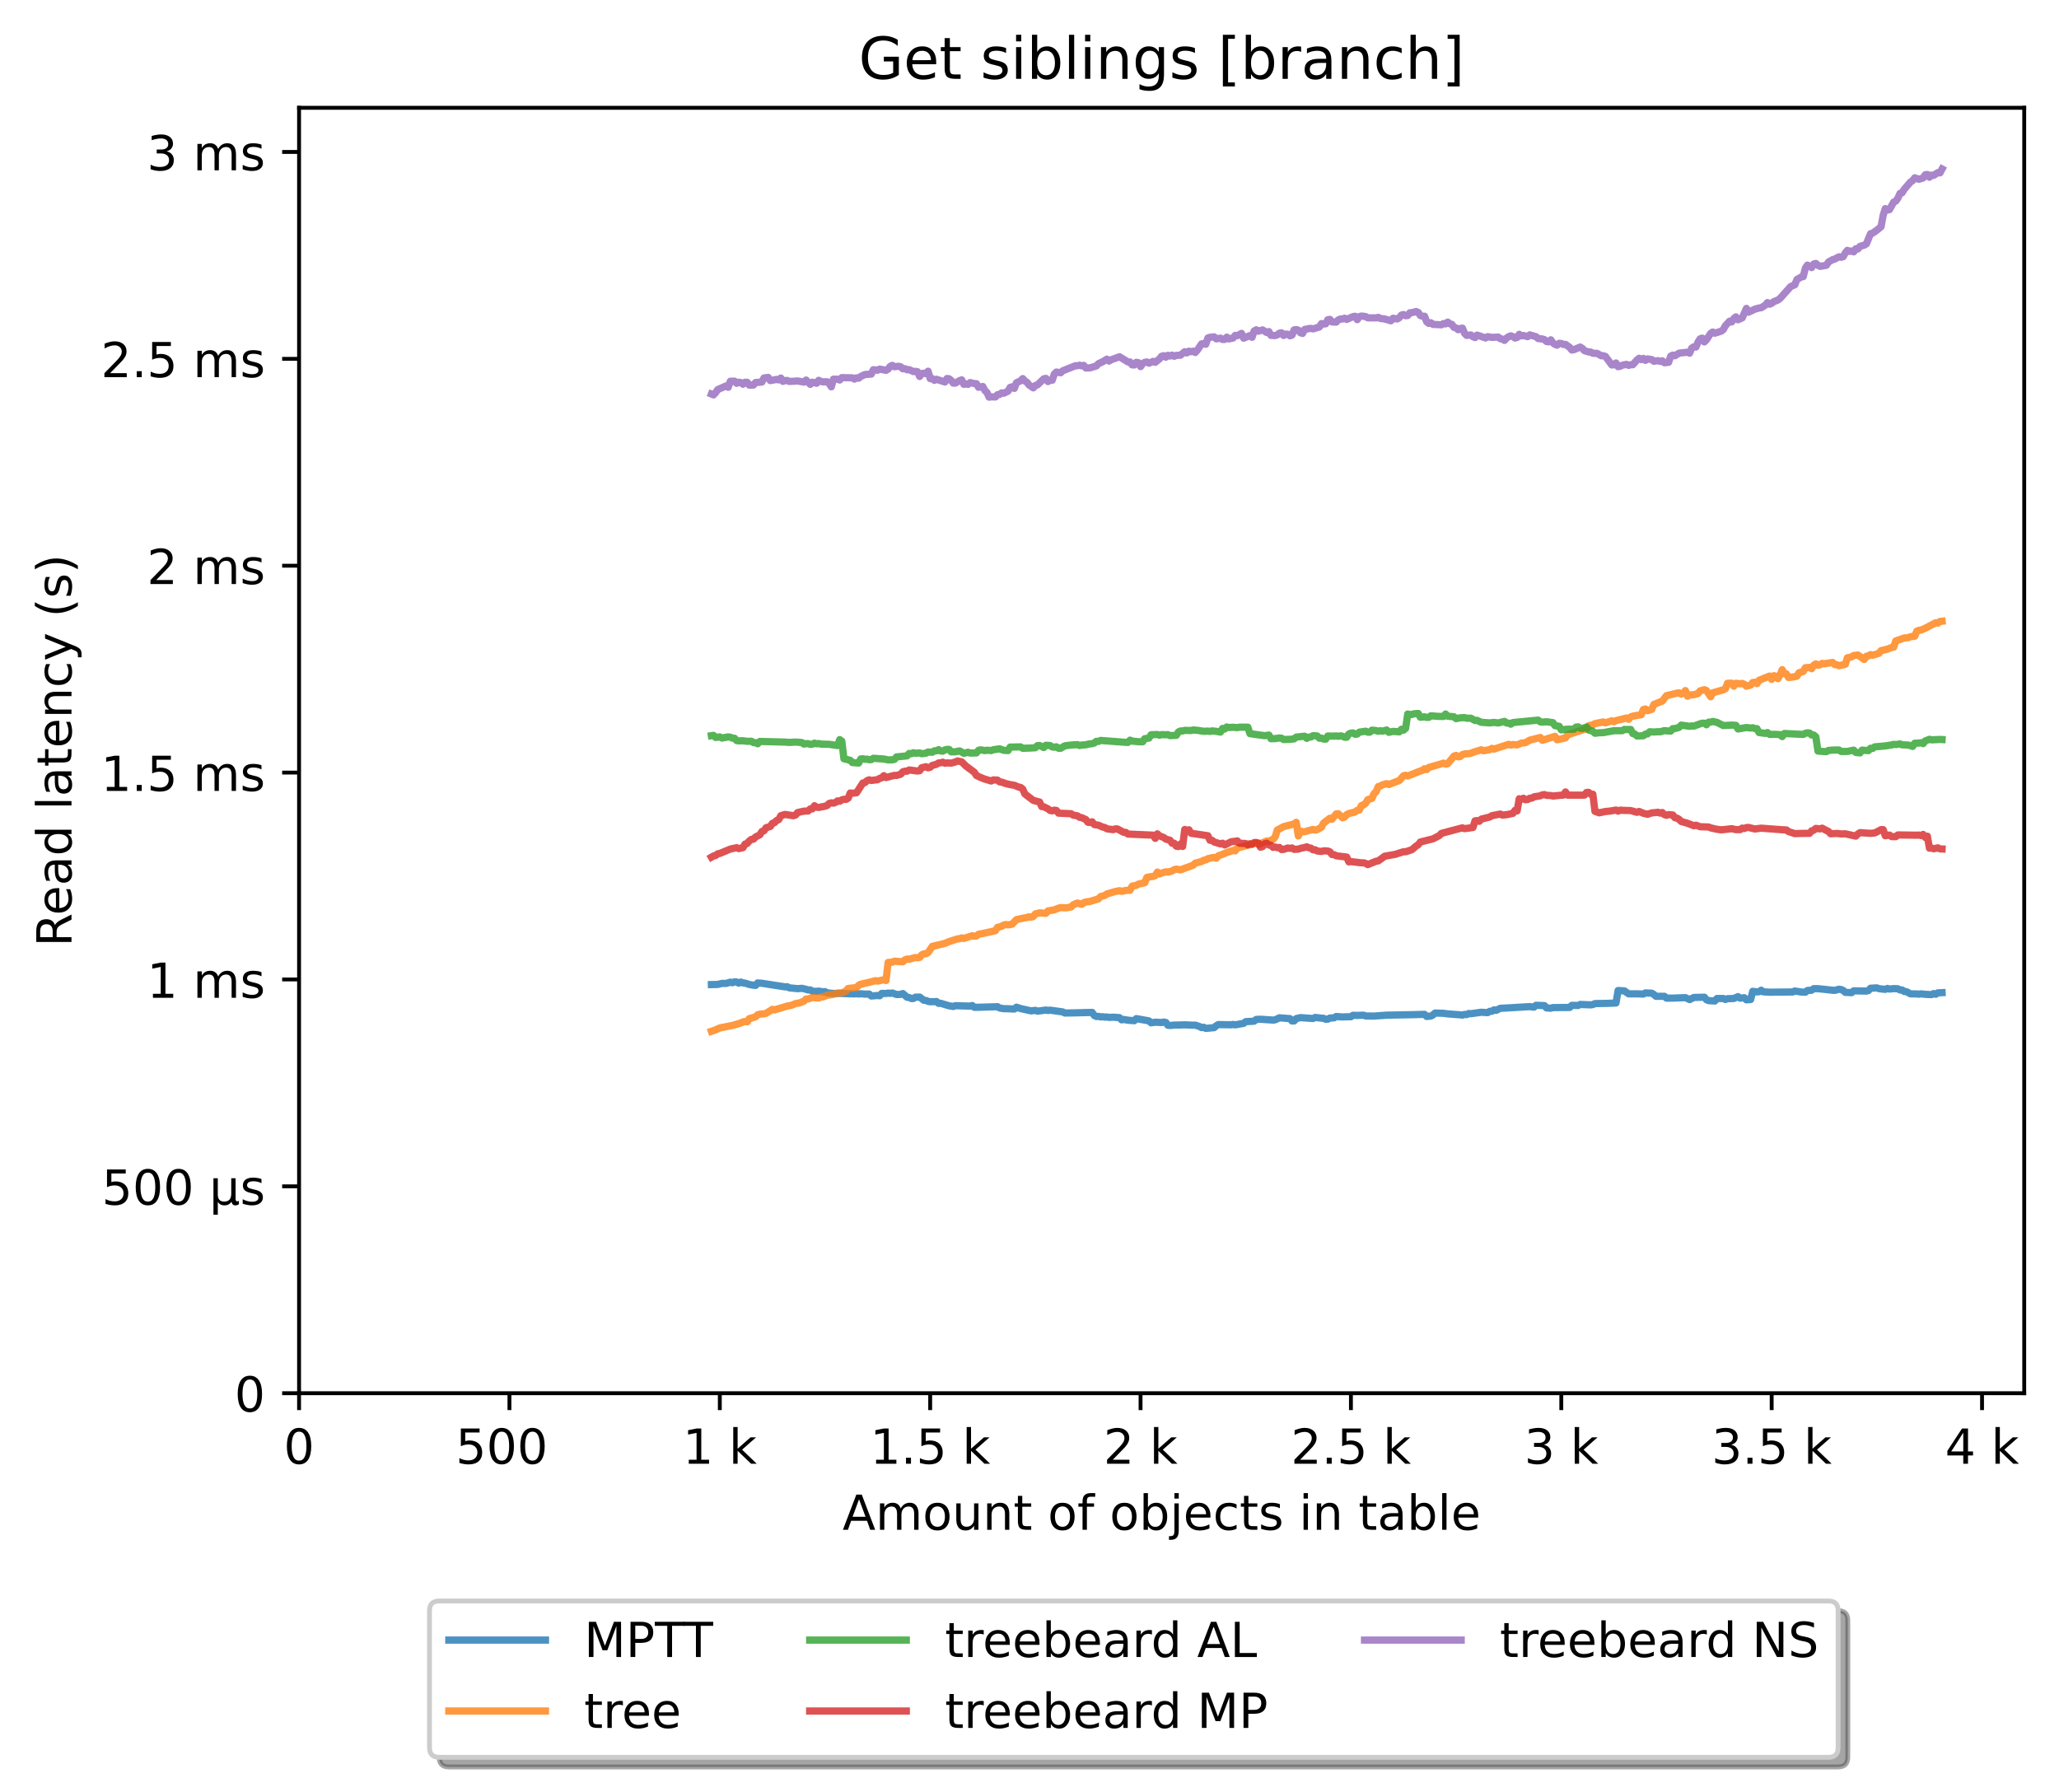 <?xml version="1.0" encoding="utf-8" standalone="no"?>
<!DOCTYPE svg PUBLIC "-//W3C//DTD SVG 1.1//EN"
  "http://www.w3.org/Graphics/SVG/1.1/DTD/svg11.dtd">
<!-- Created with matplotlib (https://matplotlib.org/) -->
<svg height="371.002pt" version="1.1" viewBox="0 0 426.229 371.002" width="426.229pt" xmlns="http://www.w3.org/2000/svg" xmlns:xlink="http://www.w3.org/1999/xlink">
 <defs>
  <style type="text/css">*{stroke-linecap:butt;stroke-linejoin:round;}</style>
 </defs>
 <g id="figure_1">
  <g id="patch_1">
   <path d="M 0 371.002 
L 426.229 371.002 
L 426.229 0 
L 0 0 
z
" style="fill:#ffffff;"/>
  </g>
  <g id="axes_1">
   <g id="patch_2">
    <path d="M 61.909 288.43 
L 419.029 288.43 
L 419.029 22.318 
L 61.909 22.318 
z
" style="fill:#ffffff;"/>
   </g>
   <g id="matplotlib.axis_1">
    <g id="xtick_1">
     <g id="line2d_1">
      <defs>
       <path d="M 0 0 
L 0 3.5 
" id="m4d2c039b18" style="stroke:#000000;stroke-width:0.8;"/>
      </defs>
      <g>
       <use style="stroke:#000000;stroke-width:0.8;" x="61.909" xlink:href="#m4d2c039b18" y="288.43"/>
      </g>
     </g>
     <g id="text_1">
      <!-- 0 -->
      <g transform="translate(58.728 303.029)scale(0.1 -0.1)">
       <defs>
        <path d="M 31.781 66.406 
Q 24.172 66.406 20.328 58.906 
Q 16.5 51.422 16.5 36.375 
Q 16.5 21.391 20.328 13.891 
Q 24.172 6.391 31.781 6.391 
Q 39.453 6.391 43.281 13.891 
Q 47.125 21.391 47.125 36.375 
Q 47.125 51.422 43.281 58.906 
Q 39.453 66.406 31.781 66.406 
z
M 31.781 74.219 
Q 44.047 74.219 50.516 64.516 
Q 56.984 54.828 56.984 36.375 
Q 56.984 17.969 50.516 8.266 
Q 44.047 -1.422 31.781 -1.422 
Q 19.531 -1.422 13.062 8.266 
Q 6.594 17.969 6.594 36.375 
Q 6.594 54.828 13.062 64.516 
Q 19.531 74.219 31.781 74.219 
z
" id="DejaVuSans-48"/>
       </defs>
       <use xlink:href="#DejaVuSans-48"/>
      </g>
     </g>
    </g>
    <g id="xtick_2">
     <g id="line2d_2">
      <g>
       <use style="stroke:#000000;stroke-width:0.8;" x="105.458" xlink:href="#m4d2c039b18" y="288.43"/>
      </g>
     </g>
     <g id="text_2">
      <!-- 500  -->
      <g transform="translate(94.325 303.029)scale(0.1 -0.1)">
       <defs>
        <path d="M 10.797 72.906 
L 49.516 72.906 
L 49.516 64.594 
L 19.828 64.594 
L 19.828 46.734 
Q 21.969 47.469 24.109 47.828 
Q 26.266 48.188 28.422 48.188 
Q 40.625 48.188 47.75 41.5 
Q 54.891 34.812 54.891 23.391 
Q 54.891 11.625 47.562 5.094 
Q 40.234 -1.422 26.906 -1.422 
Q 22.312 -1.422 17.547 -0.641 
Q 12.797 0.141 7.719 1.703 
L 7.719 11.625 
Q 12.109 9.234 16.797 8.062 
Q 21.484 6.891 26.703 6.891 
Q 35.156 6.891 40.078 11.328 
Q 45.016 15.766 45.016 23.391 
Q 45.016 31 40.078 35.438 
Q 35.156 39.891 26.703 39.891 
Q 22.75 39.891 18.812 39.016 
Q 14.891 38.141 10.797 36.281 
z
" id="DejaVuSans-53"/>
        <path id="DejaVuSans-32"/>
       </defs>
       <use xlink:href="#DejaVuSans-53"/>
       <use x="63.623" xlink:href="#DejaVuSans-48"/>
       <use x="127.246" xlink:href="#DejaVuSans-48"/>
       <use x="190.869" xlink:href="#DejaVuSans-32"/>
      </g>
     </g>
    </g>
    <g id="xtick_3">
     <g id="line2d_3">
      <g>
       <use style="stroke:#000000;stroke-width:0.8;" x="149.007" xlink:href="#m4d2c039b18" y="288.43"/>
      </g>
     </g>
     <g id="text_3">
      <!-- 1 k -->
      <g transform="translate(141.341 303.029)scale(0.1 -0.1)">
       <defs>
        <path d="M 12.406 8.297 
L 28.516 8.297 
L 28.516 63.922 
L 10.984 60.406 
L 10.984 69.391 
L 28.422 72.906 
L 38.281 72.906 
L 38.281 8.297 
L 54.391 8.297 
L 54.391 0 
L 12.406 0 
z
" id="DejaVuSans-49"/>
        <path d="M 9.078 75.984 
L 18.109 75.984 
L 18.109 31.109 
L 44.922 54.688 
L 56.391 54.688 
L 27.391 29.109 
L 57.625 0 
L 45.906 0 
L 18.109 26.703 
L 18.109 0 
L 9.078 0 
z
" id="DejaVuSans-107"/>
       </defs>
       <use xlink:href="#DejaVuSans-49"/>
       <use x="63.623" xlink:href="#DejaVuSans-32"/>
       <use x="95.41" xlink:href="#DejaVuSans-107"/>
      </g>
     </g>
    </g>
    <g id="xtick_4">
     <g id="line2d_4">
      <g>
       <use style="stroke:#000000;stroke-width:0.8;" x="192.555" xlink:href="#m4d2c039b18" y="288.43"/>
      </g>
     </g>
     <g id="text_4">
      <!-- 1.5 k -->
      <g transform="translate(180.119 303.029)scale(0.1 -0.1)">
       <defs>
        <path d="M 10.688 12.406 
L 21 12.406 
L 21 0 
L 10.688 0 
z
" id="DejaVuSans-46"/>
       </defs>
       <use xlink:href="#DejaVuSans-49"/>
       <use x="63.623" xlink:href="#DejaVuSans-46"/>
       <use x="95.41" xlink:href="#DejaVuSans-53"/>
       <use x="159.033" xlink:href="#DejaVuSans-32"/>
       <use x="190.82" xlink:href="#DejaVuSans-107"/>
      </g>
     </g>
    </g>
    <g id="xtick_5">
     <g id="line2d_5">
      <g>
       <use style="stroke:#000000;stroke-width:0.8;" x="236.104" xlink:href="#m4d2c039b18" y="288.43"/>
      </g>
     </g>
     <g id="text_5">
      <!-- 2 k -->
      <g transform="translate(228.438 303.029)scale(0.1 -0.1)">
       <defs>
        <path d="M 19.188 8.297 
L 53.609 8.297 
L 53.609 0 
L 7.328 0 
L 7.328 8.297 
Q 12.938 14.109 22.625 23.891 
Q 32.328 33.688 34.812 36.531 
Q 39.547 41.844 41.422 45.531 
Q 43.312 49.219 43.312 52.781 
Q 43.312 58.594 39.234 62.25 
Q 35.156 65.922 28.609 65.922 
Q 23.969 65.922 18.812 64.312 
Q 13.672 62.703 7.812 59.422 
L 7.812 69.391 
Q 13.766 71.781 18.938 73 
Q 24.125 74.219 28.422 74.219 
Q 39.75 74.219 46.484 68.547 
Q 53.219 62.891 53.219 53.422 
Q 53.219 48.922 51.531 44.891 
Q 49.859 40.875 45.406 35.406 
Q 44.188 33.984 37.641 27.219 
Q 31.109 20.453 19.188 8.297 
z
" id="DejaVuSans-50"/>
       </defs>
       <use xlink:href="#DejaVuSans-50"/>
       <use x="63.623" xlink:href="#DejaVuSans-32"/>
       <use x="95.41" xlink:href="#DejaVuSans-107"/>
      </g>
     </g>
    </g>
    <g id="xtick_6">
     <g id="line2d_6">
      <g>
       <use style="stroke:#000000;stroke-width:0.8;" x="279.652" xlink:href="#m4d2c039b18" y="288.43"/>
      </g>
     </g>
     <g id="text_6">
      <!-- 2.5 k -->
      <g transform="translate(267.216 303.029)scale(0.1 -0.1)">
       <use xlink:href="#DejaVuSans-50"/>
       <use x="63.623" xlink:href="#DejaVuSans-46"/>
       <use x="95.41" xlink:href="#DejaVuSans-53"/>
       <use x="159.033" xlink:href="#DejaVuSans-32"/>
       <use x="190.82" xlink:href="#DejaVuSans-107"/>
      </g>
     </g>
    </g>
    <g id="xtick_7">
     <g id="line2d_7">
      <g>
       <use style="stroke:#000000;stroke-width:0.8;" x="323.201" xlink:href="#m4d2c039b18" y="288.43"/>
      </g>
     </g>
     <g id="text_7">
      <!-- 3 k -->
      <g transform="translate(315.535 303.029)scale(0.1 -0.1)">
       <defs>
        <path d="M 40.578 39.312 
Q 47.656 37.797 51.625 33 
Q 55.609 28.219 55.609 21.188 
Q 55.609 10.406 48.188 4.484 
Q 40.766 -1.422 27.094 -1.422 
Q 22.516 -1.422 17.656 -0.516 
Q 12.797 0.391 7.625 2.203 
L 7.625 11.719 
Q 11.719 9.328 16.594 8.109 
Q 21.484 6.891 26.812 6.891 
Q 36.078 6.891 40.938 10.547 
Q 45.797 14.203 45.797 21.188 
Q 45.797 27.641 41.281 31.266 
Q 36.766 34.906 28.719 34.906 
L 20.219 34.906 
L 20.219 43.016 
L 29.109 43.016 
Q 36.375 43.016 40.234 45.922 
Q 44.094 48.828 44.094 54.297 
Q 44.094 59.906 40.109 62.906 
Q 36.141 65.922 28.719 65.922 
Q 24.656 65.922 20.016 65.031 
Q 15.375 64.156 9.812 62.312 
L 9.812 71.094 
Q 15.438 72.656 20.344 73.438 
Q 25.25 74.219 29.594 74.219 
Q 40.828 74.219 47.359 69.109 
Q 53.906 64.016 53.906 55.328 
Q 53.906 49.266 50.438 45.094 
Q 46.969 40.922 40.578 39.312 
z
" id="DejaVuSans-51"/>
       </defs>
       <use xlink:href="#DejaVuSans-51"/>
       <use x="63.623" xlink:href="#DejaVuSans-32"/>
       <use x="95.41" xlink:href="#DejaVuSans-107"/>
      </g>
     </g>
    </g>
    <g id="xtick_8">
     <g id="line2d_8">
      <g>
       <use style="stroke:#000000;stroke-width:0.8;" x="366.749" xlink:href="#m4d2c039b18" y="288.43"/>
      </g>
     </g>
     <g id="text_8">
      <!-- 3.5 k -->
      <g transform="translate(354.313 303.029)scale(0.1 -0.1)">
       <use xlink:href="#DejaVuSans-51"/>
       <use x="63.623" xlink:href="#DejaVuSans-46"/>
       <use x="95.41" xlink:href="#DejaVuSans-53"/>
       <use x="159.033" xlink:href="#DejaVuSans-32"/>
       <use x="190.82" xlink:href="#DejaVuSans-107"/>
      </g>
     </g>
    </g>
    <g id="xtick_9">
     <g id="line2d_9">
      <g>
       <use style="stroke:#000000;stroke-width:0.8;" x="410.298" xlink:href="#m4d2c039b18" y="288.43"/>
      </g>
     </g>
     <g id="text_9">
      <!-- 4 k -->
      <g transform="translate(402.632 303.029)scale(0.1 -0.1)">
       <defs>
        <path d="M 37.797 64.312 
L 12.891 25.391 
L 37.797 25.391 
z
M 35.203 72.906 
L 47.609 72.906 
L 47.609 25.391 
L 58.016 25.391 
L 58.016 17.188 
L 47.609 17.188 
L 47.609 0 
L 37.797 0 
L 37.797 17.188 
L 4.891 17.188 
L 4.891 26.703 
z
" id="DejaVuSans-52"/>
       </defs>
       <use xlink:href="#DejaVuSans-52"/>
       <use x="63.623" xlink:href="#DejaVuSans-32"/>
       <use x="95.41" xlink:href="#DejaVuSans-107"/>
      </g>
     </g>
    </g>
    <g id="text_10">
     <!-- Amount of objects in table -->
     <g transform="translate(174.411 316.707)scale(0.1 -0.1)">
      <defs>
       <path d="M 34.188 63.188 
L 20.797 26.906 
L 47.609 26.906 
z
M 28.609 72.906 
L 39.797 72.906 
L 67.578 0 
L 57.328 0 
L 50.688 18.703 
L 17.828 18.703 
L 11.188 0 
L 0.781 0 
z
" id="DejaVuSans-65"/>
       <path d="M 52 44.188 
Q 55.375 50.25 60.062 53.125 
Q 64.75 56 71.094 56 
Q 79.641 56 84.281 50.016 
Q 88.922 44.047 88.922 33.016 
L 88.922 0 
L 79.891 0 
L 79.891 32.719 
Q 79.891 40.578 77.094 44.375 
Q 74.312 48.188 68.609 48.188 
Q 61.625 48.188 57.562 43.547 
Q 53.516 38.922 53.516 30.906 
L 53.516 0 
L 44.484 0 
L 44.484 32.719 
Q 44.484 40.625 41.703 44.406 
Q 38.922 48.188 33.109 48.188 
Q 26.219 48.188 22.156 43.531 
Q 18.109 38.875 18.109 30.906 
L 18.109 0 
L 9.078 0 
L 9.078 54.688 
L 18.109 54.688 
L 18.109 46.188 
Q 21.188 51.219 25.484 53.609 
Q 29.781 56 35.688 56 
Q 41.656 56 45.828 52.969 
Q 50 49.953 52 44.188 
z
" id="DejaVuSans-109"/>
       <path d="M 30.609 48.391 
Q 23.391 48.391 19.188 42.75 
Q 14.984 37.109 14.984 27.297 
Q 14.984 17.484 19.156 11.844 
Q 23.344 6.203 30.609 6.203 
Q 37.797 6.203 41.984 11.859 
Q 46.188 17.531 46.188 27.297 
Q 46.188 37.016 41.984 42.703 
Q 37.797 48.391 30.609 48.391 
z
M 30.609 56 
Q 42.328 56 49.016 48.375 
Q 55.719 40.766 55.719 27.297 
Q 55.719 13.875 49.016 6.219 
Q 42.328 -1.422 30.609 -1.422 
Q 18.844 -1.422 12.172 6.219 
Q 5.516 13.875 5.516 27.297 
Q 5.516 40.766 12.172 48.375 
Q 18.844 56 30.609 56 
z
" id="DejaVuSans-111"/>
       <path d="M 8.5 21.578 
L 8.5 54.688 
L 17.484 54.688 
L 17.484 21.922 
Q 17.484 14.156 20.5 10.266 
Q 23.531 6.391 29.594 6.391 
Q 36.859 6.391 41.078 11.031 
Q 45.312 15.672 45.312 23.688 
L 45.312 54.688 
L 54.297 54.688 
L 54.297 0 
L 45.312 0 
L 45.312 8.406 
Q 42.047 3.422 37.719 1 
Q 33.406 -1.422 27.688 -1.422 
Q 18.266 -1.422 13.375 4.438 
Q 8.5 10.297 8.5 21.578 
z
M 31.109 56 
z
" id="DejaVuSans-117"/>
       <path d="M 54.891 33.016 
L 54.891 0 
L 45.906 0 
L 45.906 32.719 
Q 45.906 40.484 42.875 44.328 
Q 39.844 48.188 33.797 48.188 
Q 26.516 48.188 22.312 43.547 
Q 18.109 38.922 18.109 30.906 
L 18.109 0 
L 9.078 0 
L 9.078 54.688 
L 18.109 54.688 
L 18.109 46.188 
Q 21.344 51.125 25.703 53.562 
Q 30.078 56 35.797 56 
Q 45.219 56 50.047 50.172 
Q 54.891 44.344 54.891 33.016 
z
" id="DejaVuSans-110"/>
       <path d="M 18.312 70.219 
L 18.312 54.688 
L 36.812 54.688 
L 36.812 47.703 
L 18.312 47.703 
L 18.312 18.016 
Q 18.312 11.328 20.141 9.422 
Q 21.969 7.516 27.594 7.516 
L 36.812 7.516 
L 36.812 0 
L 27.594 0 
Q 17.188 0 13.234 3.875 
Q 9.281 7.766 9.281 18.016 
L 9.281 47.703 
L 2.688 47.703 
L 2.688 54.688 
L 9.281 54.688 
L 9.281 70.219 
z
" id="DejaVuSans-116"/>
       <path d="M 37.109 75.984 
L 37.109 68.5 
L 28.516 68.5 
Q 23.688 68.5 21.797 66.547 
Q 19.922 64.594 19.922 59.516 
L 19.922 54.688 
L 34.719 54.688 
L 34.719 47.703 
L 19.922 47.703 
L 19.922 0 
L 10.891 0 
L 10.891 47.703 
L 2.297 47.703 
L 2.297 54.688 
L 10.891 54.688 
L 10.891 58.5 
Q 10.891 67.625 15.141 71.797 
Q 19.391 75.984 28.609 75.984 
z
" id="DejaVuSans-102"/>
       <path d="M 48.688 27.297 
Q 48.688 37.203 44.609 42.844 
Q 40.531 48.484 33.406 48.484 
Q 26.266 48.484 22.188 42.844 
Q 18.109 37.203 18.109 27.297 
Q 18.109 17.391 22.188 11.75 
Q 26.266 6.109 33.406 6.109 
Q 40.531 6.109 44.609 11.75 
Q 48.688 17.391 48.688 27.297 
z
M 18.109 46.391 
Q 20.953 51.266 25.266 53.625 
Q 29.594 56 35.594 56 
Q 45.562 56 51.781 48.094 
Q 58.016 40.188 58.016 27.297 
Q 58.016 14.406 51.781 6.484 
Q 45.562 -1.422 35.594 -1.422 
Q 29.594 -1.422 25.266 0.953 
Q 20.953 3.328 18.109 8.203 
L 18.109 0 
L 9.078 0 
L 9.078 75.984 
L 18.109 75.984 
z
" id="DejaVuSans-98"/>
       <path d="M 9.422 54.688 
L 18.406 54.688 
L 18.406 -0.984 
Q 18.406 -11.422 14.422 -16.109 
Q 10.453 -20.797 1.609 -20.797 
L -1.812 -20.797 
L -1.812 -13.188 
L 0.594 -13.188 
Q 5.719 -13.188 7.562 -10.812 
Q 9.422 -8.453 9.422 -0.984 
z
M 9.422 75.984 
L 18.406 75.984 
L 18.406 64.594 
L 9.422 64.594 
z
" id="DejaVuSans-106"/>
       <path d="M 56.203 29.594 
L 56.203 25.203 
L 14.891 25.203 
Q 15.484 15.922 20.484 11.062 
Q 25.484 6.203 34.422 6.203 
Q 39.594 6.203 44.453 7.469 
Q 49.312 8.734 54.109 11.281 
L 54.109 2.781 
Q 49.266 0.734 44.188 -0.344 
Q 39.109 -1.422 33.891 -1.422 
Q 20.797 -1.422 13.156 6.188 
Q 5.516 13.812 5.516 26.812 
Q 5.516 40.234 12.766 48.109 
Q 20.016 56 32.328 56 
Q 43.359 56 49.781 48.891 
Q 56.203 41.797 56.203 29.594 
z
M 47.219 32.234 
Q 47.125 39.594 43.094 43.984 
Q 39.062 48.391 32.422 48.391 
Q 24.906 48.391 20.391 44.141 
Q 15.875 39.891 15.188 32.172 
z
" id="DejaVuSans-101"/>
       <path d="M 48.781 52.594 
L 48.781 44.188 
Q 44.969 46.297 41.141 47.344 
Q 37.312 48.391 33.406 48.391 
Q 24.656 48.391 19.812 42.844 
Q 14.984 37.312 14.984 27.297 
Q 14.984 17.281 19.812 11.734 
Q 24.656 6.203 33.406 6.203 
Q 37.312 6.203 41.141 7.25 
Q 44.969 8.297 48.781 10.406 
L 48.781 2.094 
Q 45.016 0.344 40.984 -0.531 
Q 36.969 -1.422 32.422 -1.422 
Q 20.062 -1.422 12.781 6.344 
Q 5.516 14.109 5.516 27.297 
Q 5.516 40.672 12.859 48.328 
Q 20.219 56 33.016 56 
Q 37.156 56 41.109 55.141 
Q 45.062 54.297 48.781 52.594 
z
" id="DejaVuSans-99"/>
       <path d="M 44.281 53.078 
L 44.281 44.578 
Q 40.484 46.531 36.375 47.5 
Q 32.281 48.484 27.875 48.484 
Q 21.188 48.484 17.844 46.438 
Q 14.5 44.391 14.5 40.281 
Q 14.5 37.156 16.891 35.375 
Q 19.281 33.594 26.516 31.984 
L 29.594 31.297 
Q 39.156 29.25 43.188 25.516 
Q 47.219 21.781 47.219 15.094 
Q 47.219 7.469 41.188 3.016 
Q 35.156 -1.422 24.609 -1.422 
Q 20.219 -1.422 15.453 -0.562 
Q 10.688 0.297 5.422 2 
L 5.422 11.281 
Q 10.406 8.688 15.234 7.391 
Q 20.062 6.109 24.812 6.109 
Q 31.156 6.109 34.562 8.281 
Q 37.984 10.453 37.984 14.406 
Q 37.984 18.062 35.516 20.016 
Q 33.062 21.969 24.703 23.781 
L 21.578 24.516 
Q 13.234 26.266 9.516 29.906 
Q 5.812 33.547 5.812 39.891 
Q 5.812 47.609 11.281 51.797 
Q 16.75 56 26.812 56 
Q 31.781 56 36.172 55.266 
Q 40.578 54.547 44.281 53.078 
z
" id="DejaVuSans-115"/>
       <path d="M 9.422 54.688 
L 18.406 54.688 
L 18.406 0 
L 9.422 0 
z
M 9.422 75.984 
L 18.406 75.984 
L 18.406 64.594 
L 9.422 64.594 
z
" id="DejaVuSans-105"/>
       <path d="M 34.281 27.484 
Q 23.391 27.484 19.188 25 
Q 14.984 22.516 14.984 16.5 
Q 14.984 11.719 18.141 8.906 
Q 21.297 6.109 26.703 6.109 
Q 34.188 6.109 38.703 11.406 
Q 43.219 16.703 43.219 25.484 
L 43.219 27.484 
z
M 52.203 31.203 
L 52.203 0 
L 43.219 0 
L 43.219 8.297 
Q 40.141 3.328 35.547 0.953 
Q 30.953 -1.422 24.312 -1.422 
Q 15.922 -1.422 10.953 3.297 
Q 6 8.016 6 15.922 
Q 6 25.141 12.172 29.828 
Q 18.359 34.516 30.609 34.516 
L 43.219 34.516 
L 43.219 35.406 
Q 43.219 41.609 39.141 45 
Q 35.062 48.391 27.688 48.391 
Q 23 48.391 18.547 47.266 
Q 14.109 46.141 10.016 43.891 
L 10.016 52.203 
Q 14.938 54.109 19.578 55.047 
Q 24.219 56 28.609 56 
Q 40.484 56 46.344 49.844 
Q 52.203 43.703 52.203 31.203 
z
" id="DejaVuSans-97"/>
       <path d="M 9.422 75.984 
L 18.406 75.984 
L 18.406 0 
L 9.422 0 
z
" id="DejaVuSans-108"/>
      </defs>
      <use xlink:href="#DejaVuSans-65"/>
      <use x="68.408" xlink:href="#DejaVuSans-109"/>
      <use x="165.82" xlink:href="#DejaVuSans-111"/>
      <use x="227.002" xlink:href="#DejaVuSans-117"/>
      <use x="290.381" xlink:href="#DejaVuSans-110"/>
      <use x="353.76" xlink:href="#DejaVuSans-116"/>
      <use x="392.969" xlink:href="#DejaVuSans-32"/>
      <use x="424.756" xlink:href="#DejaVuSans-111"/>
      <use x="485.938" xlink:href="#DejaVuSans-102"/>
      <use x="521.143" xlink:href="#DejaVuSans-32"/>
      <use x="552.93" xlink:href="#DejaVuSans-111"/>
      <use x="614.111" xlink:href="#DejaVuSans-98"/>
      <use x="677.588" xlink:href="#DejaVuSans-106"/>
      <use x="705.371" xlink:href="#DejaVuSans-101"/>
      <use x="766.895" xlink:href="#DejaVuSans-99"/>
      <use x="821.875" xlink:href="#DejaVuSans-116"/>
      <use x="861.084" xlink:href="#DejaVuSans-115"/>
      <use x="913.184" xlink:href="#DejaVuSans-32"/>
      <use x="944.971" xlink:href="#DejaVuSans-105"/>
      <use x="972.754" xlink:href="#DejaVuSans-110"/>
      <use x="1036.133" xlink:href="#DejaVuSans-32"/>
      <use x="1067.92" xlink:href="#DejaVuSans-116"/>
      <use x="1107.129" xlink:href="#DejaVuSans-97"/>
      <use x="1168.408" xlink:href="#DejaVuSans-98"/>
      <use x="1231.885" xlink:href="#DejaVuSans-108"/>
      <use x="1259.668" xlink:href="#DejaVuSans-101"/>
     </g>
    </g>
   </g>
   <g id="matplotlib.axis_2">
    <g id="ytick_1">
     <g id="line2d_10">
      <defs>
       <path d="M 0 0 
L -3.5 0 
" id="meac10c513f" style="stroke:#000000;stroke-width:0.8;"/>
      </defs>
      <g>
       <use style="stroke:#000000;stroke-width:0.8;" x="61.909" xlink:href="#meac10c513f" y="288.43"/>
      </g>
     </g>
     <g id="text_11">
      <!-- 0 -->
      <g transform="translate(48.547 292.229)scale(0.1 -0.1)">
       <use xlink:href="#DejaVuSans-48"/>
      </g>
     </g>
    </g>
    <g id="ytick_2">
     <g id="line2d_11">
      <g>
       <use style="stroke:#000000;stroke-width:0.8;" x="61.909" xlink:href="#meac10c513f" y="245.601"/>
      </g>
     </g>
     <g id="text_12">
      <!-- 500 µs -->
      <g transform="translate(21.072 249.401)scale(0.1 -0.1)">
       <defs>
        <path d="M 8.5 -20.797 
L 8.5 54.688 
L 17.484 54.688 
L 17.484 20.703 
Q 17.484 13.625 20.844 10 
Q 24.219 6.391 30.812 6.391 
Q 38.031 6.391 41.672 10.484 
Q 45.312 14.594 45.312 22.797 
L 45.312 54.688 
L 54.297 54.688 
L 54.297 12.594 
Q 54.297 9.672 55.141 8.281 
Q 56 6.891 57.812 6.891 
Q 58.25 6.891 59.031 7.156 
Q 59.812 7.422 61.188 8.016 
L 61.188 0.781 
Q 59.188 -0.344 57.391 -0.875 
Q 55.609 -1.422 53.906 -1.422 
Q 50.531 -1.422 48.531 0.484 
Q 46.531 2.391 45.797 6.297 
Q 43.359 2.438 39.812 0.5 
Q 36.281 -1.422 31.5 -1.422 
Q 26.516 -1.422 23.016 0.484 
Q 19.531 2.391 17.484 6.203 
L 17.484 -20.797 
z
" id="DejaVuSans-181"/>
       </defs>
       <use xlink:href="#DejaVuSans-53"/>
       <use x="63.623" xlink:href="#DejaVuSans-48"/>
       <use x="127.246" xlink:href="#DejaVuSans-48"/>
       <use x="190.869" xlink:href="#DejaVuSans-32"/>
       <use x="222.656" xlink:href="#DejaVuSans-181"/>
       <use x="286.279" xlink:href="#DejaVuSans-115"/>
      </g>
     </g>
    </g>
    <g id="ytick_3">
     <g id="line2d_12">
      <g>
       <use style="stroke:#000000;stroke-width:0.8;" x="61.909" xlink:href="#meac10c513f" y="202.773"/>
      </g>
     </g>
     <g id="text_13">
      <!-- 1 ms -->
      <g transform="translate(30.419 206.572)scale(0.1 -0.1)">
       <use xlink:href="#DejaVuSans-49"/>
       <use x="63.623" xlink:href="#DejaVuSans-32"/>
       <use x="95.41" xlink:href="#DejaVuSans-109"/>
       <use x="192.822" xlink:href="#DejaVuSans-115"/>
      </g>
     </g>
    </g>
    <g id="ytick_4">
     <g id="line2d_13">
      <g>
       <use style="stroke:#000000;stroke-width:0.8;" x="61.909" xlink:href="#meac10c513f" y="159.944"/>
      </g>
     </g>
     <g id="text_14">
      <!-- 1.5 ms -->
      <g transform="translate(20.878 163.743)scale(0.1 -0.1)">
       <use xlink:href="#DejaVuSans-49"/>
       <use x="63.623" xlink:href="#DejaVuSans-46"/>
       <use x="95.41" xlink:href="#DejaVuSans-53"/>
       <use x="159.033" xlink:href="#DejaVuSans-32"/>
       <use x="190.82" xlink:href="#DejaVuSans-109"/>
       <use x="288.232" xlink:href="#DejaVuSans-115"/>
      </g>
     </g>
    </g>
    <g id="ytick_5">
     <g id="line2d_14">
      <g>
       <use style="stroke:#000000;stroke-width:0.8;" x="61.909" xlink:href="#meac10c513f" y="117.115"/>
      </g>
     </g>
     <g id="text_15">
      <!-- 2 ms -->
      <g transform="translate(30.419 120.915)scale(0.1 -0.1)">
       <use xlink:href="#DejaVuSans-50"/>
       <use x="63.623" xlink:href="#DejaVuSans-32"/>
       <use x="95.41" xlink:href="#DejaVuSans-109"/>
       <use x="192.822" xlink:href="#DejaVuSans-115"/>
      </g>
     </g>
    </g>
    <g id="ytick_6">
     <g id="line2d_15">
      <g>
       <use style="stroke:#000000;stroke-width:0.8;" x="61.909" xlink:href="#meac10c513f" y="74.287"/>
      </g>
     </g>
     <g id="text_16">
      <!-- 2.5 ms -->
      <g transform="translate(20.878 78.086)scale(0.1 -0.1)">
       <use xlink:href="#DejaVuSans-50"/>
       <use x="63.623" xlink:href="#DejaVuSans-46"/>
       <use x="95.41" xlink:href="#DejaVuSans-53"/>
       <use x="159.033" xlink:href="#DejaVuSans-32"/>
       <use x="190.82" xlink:href="#DejaVuSans-109"/>
       <use x="288.232" xlink:href="#DejaVuSans-115"/>
      </g>
     </g>
    </g>
    <g id="ytick_7">
     <g id="line2d_16">
      <g>
       <use style="stroke:#000000;stroke-width:0.8;" x="61.909" xlink:href="#meac10c513f" y="31.458"/>
      </g>
     </g>
     <g id="text_17">
      <!-- 3 ms -->
      <g transform="translate(30.419 35.257)scale(0.1 -0.1)">
       <use xlink:href="#DejaVuSans-51"/>
       <use x="63.623" xlink:href="#DejaVuSans-32"/>
       <use x="95.41" xlink:href="#DejaVuSans-109"/>
       <use x="192.822" xlink:href="#DejaVuSans-115"/>
      </g>
     </g>
    </g>
    <g id="text_18">
     <!-- Read latency (s) -->
     <g transform="translate(14.798 195.99)rotate(-90)scale(0.1 -0.1)">
      <defs>
       <path d="M 44.391 34.188 
Q 47.562 33.109 50.562 29.594 
Q 53.562 26.078 56.594 19.922 
L 66.609 0 
L 56 0 
L 46.688 18.703 
Q 43.062 26.031 39.672 28.422 
Q 36.281 30.812 30.422 30.812 
L 19.672 30.812 
L 19.672 0 
L 9.812 0 
L 9.812 72.906 
L 32.078 72.906 
Q 44.578 72.906 50.734 67.672 
Q 56.891 62.453 56.891 51.906 
Q 56.891 45.016 53.688 40.469 
Q 50.484 35.938 44.391 34.188 
z
M 19.672 64.797 
L 19.672 38.922 
L 32.078 38.922 
Q 39.203 38.922 42.844 42.219 
Q 46.484 45.516 46.484 51.906 
Q 46.484 58.297 42.844 61.547 
Q 39.203 64.797 32.078 64.797 
z
" id="DejaVuSans-82"/>
       <path d="M 45.406 46.391 
L 45.406 75.984 
L 54.391 75.984 
L 54.391 0 
L 45.406 0 
L 45.406 8.203 
Q 42.578 3.328 38.25 0.953 
Q 33.938 -1.422 27.875 -1.422 
Q 17.969 -1.422 11.734 6.484 
Q 5.516 14.406 5.516 27.297 
Q 5.516 40.188 11.734 48.094 
Q 17.969 56 27.875 56 
Q 33.938 56 38.25 53.625 
Q 42.578 51.266 45.406 46.391 
z
M 14.797 27.297 
Q 14.797 17.391 18.875 11.75 
Q 22.953 6.109 30.078 6.109 
Q 37.203 6.109 41.297 11.75 
Q 45.406 17.391 45.406 27.297 
Q 45.406 37.203 41.297 42.844 
Q 37.203 48.484 30.078 48.484 
Q 22.953 48.484 18.875 42.844 
Q 14.797 37.203 14.797 27.297 
z
" id="DejaVuSans-100"/>
       <path d="M 32.172 -5.078 
Q 28.375 -14.844 24.75 -17.812 
Q 21.141 -20.797 15.094 -20.797 
L 7.906 -20.797 
L 7.906 -13.281 
L 13.188 -13.281 
Q 16.891 -13.281 18.938 -11.516 
Q 21 -9.766 23.484 -3.219 
L 25.094 0.875 
L 2.984 54.688 
L 12.5 54.688 
L 29.594 11.922 
L 46.688 54.688 
L 56.203 54.688 
z
" id="DejaVuSans-121"/>
       <path d="M 31 75.875 
Q 24.469 64.656 21.281 53.656 
Q 18.109 42.672 18.109 31.391 
Q 18.109 20.125 21.312 9.062 
Q 24.516 -2 31 -13.188 
L 23.188 -13.188 
Q 15.875 -1.703 12.234 9.375 
Q 8.594 20.453 8.594 31.391 
Q 8.594 42.281 12.203 53.312 
Q 15.828 64.359 23.188 75.875 
z
" id="DejaVuSans-40"/>
       <path d="M 8.016 75.875 
L 15.828 75.875 
Q 23.141 64.359 26.781 53.312 
Q 30.422 42.281 30.422 31.391 
Q 30.422 20.453 26.781 9.375 
Q 23.141 -1.703 15.828 -13.188 
L 8.016 -13.188 
Q 14.5 -2 17.703 9.062 
Q 20.906 20.125 20.906 31.391 
Q 20.906 42.672 17.703 53.656 
Q 14.5 64.656 8.016 75.875 
z
" id="DejaVuSans-41"/>
      </defs>
      <use xlink:href="#DejaVuSans-82"/>
      <use x="64.982" xlink:href="#DejaVuSans-101"/>
      <use x="126.506" xlink:href="#DejaVuSans-97"/>
      <use x="187.785" xlink:href="#DejaVuSans-100"/>
      <use x="251.262" xlink:href="#DejaVuSans-32"/>
      <use x="283.049" xlink:href="#DejaVuSans-108"/>
      <use x="310.832" xlink:href="#DejaVuSans-97"/>
      <use x="372.111" xlink:href="#DejaVuSans-116"/>
      <use x="411.32" xlink:href="#DejaVuSans-101"/>
      <use x="472.844" xlink:href="#DejaVuSans-110"/>
      <use x="536.223" xlink:href="#DejaVuSans-99"/>
      <use x="591.203" xlink:href="#DejaVuSans-121"/>
      <use x="650.383" xlink:href="#DejaVuSans-32"/>
      <use x="682.17" xlink:href="#DejaVuSans-40"/>
      <use x="721.184" xlink:href="#DejaVuSans-115"/>
      <use x="773.283" xlink:href="#DejaVuSans-41"/>
     </g>
    </g>
   </g>
   <g id="line2d_17">
    <path clip-path="url(#p374b6b98b7)" d="M 147.265 203.833 
L 148.136 203.813 
L 148.571 203.806 
L 149.442 203.587 
L 150.313 203.592 
L 151.184 203.334 
L 151.619 203.456 
L 152.055 203.261 
L 152.49 203.297 
L 152.926 203.533 
L 153.361 203.317 
L 153.797 203.489 
L 154.232 203.53 
L 155.103 203.809 
L 155.974 203.966 
L 156.41 204.005 
L 156.845 203.494 
L 157.716 203.563 
L 162.507 204.307 
L 162.942 204.274 
L 163.378 204.504 
L 165.119 204.678 
L 165.99 204.605 
L 166.861 204.807 
L 167.297 204.958 
L 167.732 204.934 
L 168.168 205.206 
L 169.039 205.24 
L 169.474 205.184 
L 170.345 205.325 
L 170.781 205.29 
L 171.216 205.553 
L 172.523 205.668 
L 173.829 205.658 
L 176.878 205.768 
L 177.313 205.71 
L 177.749 205.788 
L 178.184 205.726 
L 179.055 205.81 
L 179.926 205.791 
L 180.361 206.199 
L 181.668 206.091 
L 182.103 206.151 
L 182.539 205.657 
L 183.41 205.682 
L 183.845 205.58 
L 184.281 205.666 
L 184.716 205.573 
L 185.587 205.892 
L 186.458 205.866 
L 186.894 205.687 
L 187.765 206.458 
L 188.2 206.512 
L 188.636 206.718 
L 189.071 206.711 
L 189.507 206.442 
L 190.378 206.422 
L 191.249 207.087 
L 191.684 207.114 
L 192.12 207.31 
L 192.555 207.379 
L 193.426 207.373 
L 193.862 207.339 
L 194.297 207.728 
L 194.732 207.707 
L 196.474 208.229 
L 197.345 208.368 
L 197.781 208.201 
L 200.829 208.294 
L 201.265 208.167 
L 201.7 208.544 
L 202.571 208.532 
L 206.491 208.41 
L 206.926 208.683 
L 207.797 208.822 
L 208.668 208.835 
L 209.974 208.896 
L 210.41 208.513 
L 211.281 208.799 
L 213.458 209.281 
L 214.329 209.166 
L 214.765 209.33 
L 215.636 209.225 
L 216.507 209.102 
L 216.942 209.195 
L 217.378 209.128 
L 219.991 209.492 
L 220.426 209.721 
L 222.604 209.684 
L 226.087 209.595 
L 226.523 210.227 
L 226.958 210.444 
L 227.394 210.401 
L 227.829 210.535 
L 228.265 210.487 
L 228.7 210.577 
L 229.136 210.537 
L 229.571 210.629 
L 230.442 210.585 
L 231.749 210.679 
L 232.184 211.133 
L 232.62 211.06 
L 233.491 211.204 
L 234.797 211.315 
L 235.233 210.878 
L 237.846 211.351 
L 238.281 211.747 
L 239.152 211.619 
L 240.458 211.692 
L 240.894 211.591 
L 241.329 211.666 
L 241.765 212.259 
L 242.2 212.3 
L 243.071 212.217 
L 243.942 212.207 
L 245.249 212.165 
L 246.991 212.243 
L 247.426 212.222 
L 248.297 212.51 
L 248.733 212.741 
L 249.168 212.67 
L 249.604 212.906 
L 251.346 212.747 
L 251.781 212.351 
L 252.217 212.113 
L 254.83 212.159 
L 255.265 212.082 
L 255.7 212.168 
L 257.442 211.857 
L 257.878 211.505 
L 259.184 211.44 
L 259.62 211.401 
L 260.055 211.046 
L 260.926 211.011 
L 263.539 211.182 
L 263.975 211.128 
L 264.846 210.712 
L 267.023 210.88 
L 267.459 211.367 
L 267.894 211.367 
L 268.33 210.874 
L 269.201 210.673 
L 271.813 210.858 
L 272.249 210.636 
L 273.555 210.785 
L 273.991 210.81 
L 274.426 211.01 
L 274.862 211.002 
L 275.297 210.756 
L 276.168 210.719 
L 276.604 210.443 
L 277.91 210.536 
L 278.781 210.496 
L 279.652 210.493 
L 280.088 210.185 
L 280.959 210.218 
L 282.265 210.166 
L 282.701 210.335 
L 284.443 210.352 
L 287.055 210.164 
L 292.717 210.059 
L 293.588 210.028 
L 294.894 209.996 
L 295.33 210.43 
L 296.201 210.35 
L 296.636 210.122 
L 297.072 209.727 
L 298.814 209.777 
L 299.685 209.899 
L 302.297 210.094 
L 302.733 210.15 
L 303.168 210.012 
L 303.604 210.047 
L 304.039 209.823 
L 304.475 209.866 
L 306.652 209.561 
L 307.959 209.643 
L 308.394 209.364 
L 308.83 209.358 
L 309.265 209.063 
L 309.701 209.172 
L 310.572 208.744 
L 312.314 208.656 
L 316.668 208.394 
L 317.539 208.507 
L 317.975 208.121 
L 319.717 208.187 
L 320.152 208.67 
L 321.023 208.733 
L 321.459 208.595 
L 324.943 208.568 
L 325.378 208.132 
L 326.685 208.163 
L 327.12 207.942 
L 329.298 208.034 
L 329.733 207.97 
L 330.169 207.766 
L 332.781 207.72 
L 334.523 207.651 
L 334.959 205.059 
L 336.265 205.143 
L 337.136 205.752 
L 338.878 205.744 
L 340.185 205.8 
L 340.62 205.558 
L 341.927 205.617 
L 342.362 205.869 
L 342.798 206.264 
L 344.54 206.259 
L 344.975 206.64 
L 346.281 206.634 
L 348.894 206.538 
L 349.765 206.943 
L 350.636 206.499 
L 352.814 206.448 
L 353.249 206.97 
L 353.685 207.156 
L 354.991 207.232 
L 355.427 206.719 
L 356.733 206.711 
L 357.169 206.916 
L 357.604 206.756 
L 358.911 206.712 
L 359.782 206.33 
L 360.217 206.645 
L 361.088 206.555 
L 361.523 206.994 
L 362.394 206.927 
L 362.83 205.228 
L 363.701 205.351 
L 364.136 205.311 
L 364.572 205.002 
L 365.007 205.331 
L 366.314 205.41 
L 371.104 205.364 
L 371.54 205.16 
L 372.846 205.373 
L 373.717 205.414 
L 374.153 205.057 
L 375.024 204.996 
L 375.459 204.676 
L 376.33 204.681 
L 377.636 204.815 
L 379.378 205.011 
L 379.814 205.031 
L 380.685 204.792 
L 381.12 204.857 
L 381.556 205.05 
L 381.991 205.443 
L 383.298 205.506 
L 383.733 205.122 
L 386.346 205.181 
L 386.782 205.073 
L 387.217 204.59 
L 388.524 204.515 
L 388.959 204.682 
L 390.266 204.827 
L 390.701 204.631 
L 391.137 204.758 
L 392.007 204.672 
L 392.878 204.7 
L 393.314 204.946 
L 393.749 204.952 
L 394.185 205.258 
L 394.62 205.288 
L 395.491 205.753 
L 396.798 205.769 
L 397.233 205.819 
L 397.669 205.756 
L 398.54 205.846 
L 399.411 205.896 
L 399.846 205.906 
L 400.282 205.695 
L 400.717 205.835 
L 401.153 205.542 
L 402.024 205.503 
L 402.024 205.503 
" style="fill:none;stroke:#1f77b4;stroke-linecap:square;stroke-opacity:0.8;stroke-width:1.5;"/>
   </g>
   <g id="line2d_18">
    <path clip-path="url(#p374b6b98b7)" d="M 147.265 213.506 
L 148.136 213.2 
L 149.007 212.809 
L 151.619 212.291 
L 153.361 211.785 
L 153.797 211.557 
L 154.232 211.481 
L 154.668 211.546 
L 155.103 210.89 
L 156.41 210.505 
L 156.845 210.084 
L 157.281 209.96 
L 158.152 209.889 
L 158.587 209.784 
L 159.894 208.957 
L 160.329 209.075 
L 162.942 208.289 
L 163.813 208.135 
L 164.684 207.772 
L 165.555 207.616 
L 166.426 207.266 
L 166.861 206.824 
L 167.297 206.809 
L 168.168 206.522 
L 169.474 206.615 
L 169.91 206.393 
L 170.345 206.394 
L 171.216 206.058 
L 172.523 205.848 
L 173.394 205.592 
L 174.265 205.549 
L 175.136 205.177 
L 175.571 204.642 
L 177.313 204.441 
L 177.749 203.993 
L 178.184 203.758 
L 179.926 203.368 
L 181.232 203.026 
L 181.668 203.115 
L 182.974 202.822 
L 183.41 202.996 
L 183.845 199.253 
L 184.716 199.205 
L 185.152 198.988 
L 186.894 199.106 
L 187.329 198.706 
L 187.765 198.548 
L 188.2 198.591 
L 189.071 198.347 
L 189.507 198.224 
L 189.942 198.293 
L 190.378 198.207 
L 190.813 197.666 
L 191.249 197.475 
L 191.684 197.433 
L 192.12 197.209 
L 192.991 195.923 
L 195.603 195.305 
L 196.474 194.927 
L 198.216 194.373 
L 198.652 194.338 
L 199.087 194.17 
L 199.523 194.282 
L 201.265 193.719 
L 201.7 193.833 
L 202.136 193.763 
L 202.571 193.406 
L 203.442 193.261 
L 206.055 192.676 
L 206.491 191.991 
L 207.362 191.761 
L 207.797 191.498 
L 208.233 191.397 
L 208.668 191.478 
L 209.539 191.315 
L 210.41 190.383 
L 211.716 190.103 
L 212.587 189.943 
L 213.023 189.802 
L 213.458 189.876 
L 213.894 189.75 
L 214.329 189.206 
L 215.2 188.981 
L 216.507 189.089 
L 216.942 188.588 
L 218.249 188.366 
L 219.12 188.019 
L 219.555 187.897 
L 220.426 187.938 
L 220.862 187.923 
L 221.733 187.766 
L 222.168 187.308 
L 223.039 186.952 
L 223.91 187.215 
L 224.346 186.883 
L 224.781 186.731 
L 225.652 186.621 
L 226.523 186.344 
L 227.394 186.083 
L 227.829 185.614 
L 228.7 185.382 
L 229.136 185.069 
L 230.878 184.567 
L 231.749 184.392 
L 232.184 184.536 
L 233.055 184.344 
L 233.926 184.289 
L 234.362 183.458 
L 235.233 183.277 
L 235.668 183.037 
L 236.975 182.74 
L 237.41 181.649 
L 238.281 181.485 
L 238.717 181.451 
L 239.152 181.262 
L 239.588 180.544 
L 240.023 180.913 
L 240.894 180.621 
L 241.329 180.485 
L 241.765 180.544 
L 242.636 180.31 
L 243.071 180.046 
L 243.507 179.928 
L 244.378 180.08 
L 246.991 179.12 
L 247.426 178.693 
L 248.733 178.356 
L 249.168 178.098 
L 249.604 178.036 
L 250.039 177.765 
L 250.91 177.566 
L 251.346 177.495 
L 251.781 177.673 
L 252.217 177.169 
L 253.088 176.858 
L 253.959 176.492 
L 255.265 176.054 
L 255.7 176.148 
L 256.136 175.531 
L 257.007 175.325 
L 259.184 174.771 
L 260.055 174.525 
L 260.491 174.835 
L 262.233 174.096 
L 262.668 174.247 
L 263.104 173.923 
L 263.539 173.774 
L 263.975 173.238 
L 264.41 171.836 
L 265.717 171.137 
L 267.894 170.578 
L 268.33 170.238 
L 268.765 173.069 
L 269.201 172.039 
L 269.636 172.193 
L 270.072 172.19 
L 270.942 171.937 
L 271.813 171.716 
L 272.249 171.848 
L 272.684 171.757 
L 273.555 171.242 
L 273.991 170.4 
L 275.297 169.397 
L 275.733 169.61 
L 276.604 168.499 
L 277.039 168.462 
L 277.91 169.299 
L 278.346 169.15 
L 278.781 168.638 
L 279.217 168.422 
L 280.523 168.091 
L 280.959 167.75 
L 281.394 167.691 
L 281.83 166.778 
L 282.265 166.614 
L 282.701 166.289 
L 283.136 165.554 
L 284.007 165.28 
L 284.443 164.283 
L 284.878 163.871 
L 285.314 162.834 
L 285.749 162.742 
L 286.184 162.485 
L 287.055 162.231 
L 287.491 162.422 
L 289.668 161.585 
L 290.539 160.605 
L 290.975 160.496 
L 291.41 160.655 
L 294.023 159.609 
L 294.459 159.482 
L 294.894 159.148 
L 295.33 159.326 
L 295.765 158.884 
L 298.378 158.13 
L 298.814 157.988 
L 299.249 158.179 
L 299.685 158.106 
L 300.991 156.535 
L 301.426 156.39 
L 301.862 156.689 
L 302.297 156.613 
L 302.733 156.216 
L 303.168 156.082 
L 304.039 156.021 
L 304.475 155.945 
L 305.346 155.612 
L 306.652 155.223 
L 307.088 155.43 
L 308.394 155.192 
L 308.83 154.931 
L 309.265 155.085 
L 312.314 154.096 
L 312.749 154.244 
L 313.185 154.127 
L 314.056 154.214 
L 314.927 153.848 
L 315.798 153.748 
L 316.668 153.227 
L 317.539 153.009 
L 318.41 152.8 
L 318.846 152.671 
L 319.281 153.257 
L 321.894 152.441 
L 322.33 153.154 
L 324.072 152.756 
L 324.507 152.13 
L 328.427 150.848 
L 328.862 150.242 
L 329.733 150.054 
L 330.169 149.807 
L 331.91 149.462 
L 332.346 149.655 
L 333.652 149.221 
L 334.088 149.419 
L 334.523 149.187 
L 336.701 148.647 
L 337.136 148.92 
L 337.572 148.418 
L 338.007 148.258 
L 338.878 148.103 
L 339.749 147.966 
L 340.185 146.893 
L 340.62 146.777 
L 341.056 147.138 
L 341.927 146.862 
L 342.362 145.838 
L 344.104 145.14 
L 344.975 144.025 
L 347.152 143.496 
L 347.588 143.441 
L 348.023 143.689 
L 348.459 143.482 
L 348.894 142.968 
L 349.33 144.135 
L 349.765 143.861 
L 350.636 143.825 
L 351.507 143.557 
L 351.943 143.025 
L 352.814 142.779 
L 353.249 142.946 
L 354.12 144.244 
L 354.556 143.425 
L 355.862 143.052 
L 356.733 142.81 
L 357.169 142.589 
L 357.604 141.46 
L 358.475 141.437 
L 358.911 142.059 
L 359.346 141.455 
L 360.217 141.573 
L 360.653 141.482 
L 361.088 141.668 
L 361.523 142.054 
L 362.394 141.828 
L 362.83 141.296 
L 363.265 141.237 
L 363.701 141.532 
L 364.136 140.84 
L 366.314 139.957 
L 366.749 140.639 
L 367.185 139.889 
L 367.62 139.982 
L 368.056 140.502 
L 368.491 139.726 
L 368.927 138.645 
L 369.362 139.435 
L 369.798 139.509 
L 370.233 140.247 
L 371.104 140.158 
L 371.975 139.999 
L 372.411 139.27 
L 373.282 139.013 
L 373.717 138.243 
L 374.588 138.158 
L 375.024 138.443 
L 375.459 137.705 
L 375.895 137.445 
L 376.33 137.712 
L 376.765 137.63 
L 377.201 137.334 
L 377.636 137.417 
L 379.378 137.146 
L 379.814 137.594 
L 380.249 137.622 
L 380.685 137.82 
L 381.991 137.528 
L 382.427 136.172 
L 383.298 135.989 
L 383.733 135.709 
L 384.604 135.603 
L 385.911 136.527 
L 386.346 135.873 
L 386.782 135.773 
L 387.217 135.519 
L 387.653 135.657 
L 388.959 135.242 
L 389.395 134.697 
L 390.701 134.395 
L 391.572 134.041 
L 392.007 133.97 
L 392.443 132.683 
L 394.185 132.077 
L 395.056 132.01 
L 395.491 131.815 
L 396.362 131.709 
L 396.798 130.666 
L 397.233 130.494 
L 397.669 130.447 
L 398.54 130.056 
L 400.717 128.924 
L 401.153 129.011 
L 401.588 128.651 
L 402.024 128.605 
L 402.024 128.605 
" style="fill:none;stroke:#ff7f0e;stroke-linecap:square;stroke-opacity:0.8;stroke-width:1.5;"/>
   </g>
   <g id="line2d_19">
    <path clip-path="url(#p374b6b98b7)" d="M 147.265 152.308 
L 147.7 152.244 
L 148.136 152.67 
L 149.007 152.563 
L 149.442 152.798 
L 150.748 152.556 
L 151.184 152.622 
L 151.619 152.808 
L 152.055 152.839 
L 152.49 153.317 
L 152.926 153.378 
L 153.797 153.355 
L 154.668 153.47 
L 155.539 153.455 
L 155.974 153.741 
L 156.41 153.744 
L 156.845 153.98 
L 157.281 153.499 
L 162.507 153.628 
L 163.378 153.702 
L 164.684 153.627 
L 165.99 153.725 
L 166.426 154.048 
L 166.861 153.94 
L 167.297 153.96 
L 167.732 154.103 
L 168.168 154.063 
L 168.603 153.846 
L 169.039 153.997 
L 169.474 153.922 
L 169.91 154.049 
L 171.652 154.092 
L 173.394 154.355 
L 173.829 153.118 
L 174.265 153.439 
L 174.7 157.083 
L 176.007 157.405 
L 176.442 157.868 
L 177.749 157.971 
L 178.184 157.121 
L 178.62 157.08 
L 179.055 157.187 
L 179.49 157.155 
L 179.926 157.286 
L 180.361 157.259 
L 180.797 156.986 
L 182.974 157.135 
L 183.845 157.319 
L 184.716 157.301 
L 185.152 157.213 
L 185.587 156.701 
L 187.765 156.483 
L 188.2 155.988 
L 188.636 156.038 
L 189.071 155.834 
L 189.507 155.948 
L 190.378 155.874 
L 190.813 156.042 
L 191.684 155.932 
L 192.12 155.687 
L 192.991 155.733 
L 193.426 155.429 
L 193.862 155.436 
L 194.297 155.196 
L 194.732 155.469 
L 195.168 155.508 
L 195.603 155.245 
L 196.039 155.138 
L 196.474 155.153 
L 196.91 155.651 
L 197.781 155.643 
L 198.652 155.458 
L 199.523 155.953 
L 200.394 155.733 
L 200.829 155.91 
L 202.136 155.87 
L 202.571 155.323 
L 203.007 155.229 
L 203.878 155.4 
L 204.313 155.314 
L 205.184 155.386 
L 205.62 155.219 
L 206.926 155.024 
L 207.797 155.337 
L 208.668 155.389 
L 209.104 154.665 
L 211.281 154.626 
L 211.716 154.918 
L 213.458 154.855 
L 214.329 154.807 
L 214.765 154.366 
L 215.2 154.335 
L 216.071 154.761 
L 216.507 154.289 
L 217.378 154.344 
L 217.813 154.635 
L 218.249 154.687 
L 218.684 154.603 
L 219.12 154.907 
L 219.555 154.918 
L 220.426 154.406 
L 221.297 154.289 
L 222.168 154.211 
L 223.039 154.158 
L 223.475 154.341 
L 223.91 154.239 
L 224.781 154.197 
L 225.216 154.062 
L 226.087 153.956 
L 226.523 153.827 
L 226.958 153.47 
L 227.394 153.496 
L 227.829 153.289 
L 232.62 153.65 
L 233.491 153.7 
L 233.926 153.232 
L 234.362 153.423 
L 235.668 153.554 
L 236.539 153.57 
L 236.975 152.921 
L 237.846 152.805 
L 238.281 152.113 
L 239.588 152.061 
L 240.023 152.208 
L 240.458 152.087 
L 241.329 152.114 
L 241.765 152.084 
L 242.2 152.294 
L 243.507 152.233 
L 243.942 151.539 
L 244.378 151.331 
L 244.813 151.326 
L 245.249 151.202 
L 246.555 151.239 
L 246.991 151.118 
L 247.862 151.194 
L 249.168 151.398 
L 250.039 151.352 
L 250.475 151.426 
L 250.91 151.308 
L 251.781 151.406 
L 252.652 151.557 
L 253.088 150.798 
L 253.523 150.934 
L 253.959 150.502 
L 254.394 150.618 
L 255.265 150.555 
L 256.136 150.643 
L 256.571 150.539 
L 258.313 150.547 
L 258.749 151.887 
L 261.797 152.309 
L 262.668 152.177 
L 263.104 152.932 
L 263.975 152.907 
L 264.846 152.78 
L 265.281 152.83 
L 265.717 153.101 
L 267.023 153.059 
L 267.894 152.963 
L 268.33 152.597 
L 269.636 152.458 
L 270.072 152.414 
L 270.507 152.857 
L 270.942 152.601 
L 271.378 152.573 
L 271.813 152.297 
L 272.684 152.363 
L 273.12 152.831 
L 273.555 152.811 
L 273.991 153.013 
L 274.426 153.03 
L 274.862 152.371 
L 276.168 152.396 
L 276.604 152.354 
L 277.039 152.431 
L 277.475 152.341 
L 277.91 152.422 
L 278.346 152.625 
L 278.781 152.621 
L 279.217 151.958 
L 279.652 151.771 
L 280.088 151.729 
L 280.523 152.012 
L 280.959 151.967 
L 281.394 151.571 
L 282.701 151.377 
L 283.136 151.577 
L 283.572 151.576 
L 284.007 151.16 
L 284.878 151.25 
L 285.314 151.391 
L 285.749 151.273 
L 286.184 151.371 
L 287.055 151.132 
L 287.491 151.607 
L 288.362 151.416 
L 289.668 151.51 
L 290.104 150.975 
L 290.539 151.161 
L 290.975 150.781 
L 291.41 147.822 
L 291.846 147.928 
L 292.281 147.916 
L 292.717 147.766 
L 293.588 147.708 
L 294.023 148.491 
L 294.894 148.401 
L 295.33 148.517 
L 295.765 148.515 
L 296.201 148.183 
L 297.507 148.299 
L 298.814 148.331 
L 299.249 147.823 
L 299.685 148.273 
L 300.991 148.395 
L 301.426 148.779 
L 302.297 148.606 
L 303.168 148.555 
L 303.604 148.694 
L 304.475 148.685 
L 305.346 149.166 
L 305.781 149.136 
L 306.652 149.547 
L 307.523 149.592 
L 308.394 149.662 
L 309.265 149.555 
L 310.136 149.678 
L 311.443 149.343 
L 311.878 149.689 
L 312.314 149.705 
L 312.749 149.927 
L 313.185 149.587 
L 318.41 149.08 
L 318.846 149.449 
L 319.281 149.494 
L 320.152 149.426 
L 321.459 149.606 
L 321.894 150.226 
L 322.765 150.363 
L 323.201 151.105 
L 324.507 150.955 
L 325.814 150.972 
L 326.249 150.527 
L 326.685 150.475 
L 327.12 150.754 
L 327.556 150.803 
L 328.427 150.519 
L 328.862 151.139 
L 329.733 151.394 
L 330.169 151.799 
L 331.04 151.702 
L 331.91 151.673 
L 334.088 151.274 
L 335.83 151.27 
L 336.265 151.014 
L 337.572 151.025 
L 338.007 151.871 
L 338.443 151.971 
L 338.878 152.373 
L 340.185 152.316 
L 340.62 151.984 
L 341.056 151.942 
L 341.491 151.494 
L 342.362 151.543 
L 343.233 151.486 
L 343.669 151.504 
L 344.54 151.252 
L 345.411 151.34 
L 345.846 151.353 
L 346.281 150.849 
L 346.717 150.835 
L 347.588 150.583 
L 348.023 150.115 
L 349.765 150.369 
L 350.201 150.276 
L 350.636 150.321 
L 351.943 149.848 
L 352.378 149.716 
L 352.814 149.723 
L 353.249 150.048 
L 353.685 149.505 
L 354.12 149.499 
L 354.556 149.354 
L 355.427 149.551 
L 356.733 150.212 
L 358.475 150.113 
L 359.346 150.164 
L 359.782 150.916 
L 361.523 150.615 
L 362.394 150.726 
L 362.83 150.668 
L 363.265 150.83 
L 363.701 150.844 
L 364.136 151.654 
L 365.443 151.83 
L 365.878 151.661 
L 366.314 152.042 
L 367.62 152.032 
L 368.491 152.087 
L 368.927 152.494 
L 369.362 151.851 
L 373.282 152.048 
L 373.717 151.806 
L 374.153 151.718 
L 374.588 151.752 
L 375.024 152.168 
L 375.459 152.167 
L 375.895 152.542 
L 376.33 155.487 
L 377.636 155.592 
L 378.072 155.611 
L 378.507 155.358 
L 379.378 155.282 
L 380.685 155.267 
L 381.12 155.565 
L 382.427 155.563 
L 383.733 155.299 
L 384.169 155.773 
L 385.04 155.875 
L 385.475 155.293 
L 386.782 155.401 
L 387.217 154.907 
L 387.653 154.947 
L 388.088 154.615 
L 390.266 154.426 
L 391.572 154.223 
L 392.007 154.1 
L 392.443 154.144 
L 393.314 154.018 
L 393.749 154.196 
L 395.056 154.241 
L 395.927 154.528 
L 396.362 153.865 
L 397.233 153.834 
L 397.669 153.756 
L 398.104 153.945 
L 398.54 153.385 
L 399.411 153.057 
L 399.846 153.166 
L 401.588 153.084 
L 402.024 153.106 
L 402.024 153.106 
" style="fill:none;stroke:#2ca02c;stroke-linecap:square;stroke-opacity:0.8;stroke-width:1.5;"/>
   </g>
   <g id="line2d_20">
    <path clip-path="url(#p374b6b98b7)" d="M 147.265 177.462 
L 147.7 177.209 
L 148.136 177.115 
L 148.571 176.765 
L 149.007 176.686 
L 151.184 175.779 
L 152.49 175.494 
L 152.926 175.687 
L 153.797 175.483 
L 154.232 174.743 
L 154.668 174.624 
L 155.103 174.108 
L 155.539 173.775 
L 155.974 173.724 
L 156.41 173.271 
L 157.281 172.831 
L 157.716 172.148 
L 158.152 171.987 
L 158.587 171.358 
L 159.458 171.101 
L 159.894 170.452 
L 160.329 170.311 
L 160.765 169.866 
L 161.2 169.678 
L 161.636 168.873 
L 162.507 168.612 
L 163.813 168.806 
L 164.249 168.874 
L 164.684 168.73 
L 165.119 168.22 
L 166.426 167.926 
L 167.297 167.897 
L 167.732 167.466 
L 168.168 167.457 
L 168.603 166.803 
L 169.039 167.11 
L 169.474 167.17 
L 170.781 166.903 
L 171.216 166.756 
L 171.652 166.327 
L 172.087 166.204 
L 172.523 166.269 
L 172.958 166.124 
L 173.394 165.799 
L 173.829 165.88 
L 174.265 165.592 
L 174.7 165.47 
L 175.136 165.503 
L 175.571 165.248 
L 176.007 164.173 
L 176.442 164.224 
L 177.313 164.126 
L 178.62 162.097 
L 179.055 162.021 
L 179.49 161.612 
L 179.926 161.442 
L 180.361 161.578 
L 181.232 161.463 
L 181.668 161.42 
L 182.103 161.135 
L 182.539 161.028 
L 182.974 160.584 
L 183.41 160.974 
L 185.152 160.517 
L 185.587 160.544 
L 186.458 160.28 
L 186.894 159.785 
L 187.329 159.652 
L 187.765 159.656 
L 188.2 159.404 
L 189.942 159.623 
L 190.378 159.548 
L 190.813 158.936 
L 191.684 158.732 
L 192.12 158.958 
L 192.555 158.842 
L 192.991 158.457 
L 193.862 158.223 
L 194.297 157.949 
L 194.732 157.928 
L 195.168 157.787 
L 195.603 158.006 
L 196.039 157.939 
L 196.91 157.982 
L 197.781 157.744 
L 198.216 157.536 
L 199.087 157.718 
L 199.958 158.587 
L 201.7 159.882 
L 202.136 160.557 
L 203.007 160.961 
L 203.878 161.304 
L 205.184 161.689 
L 205.62 161.461 
L 206.491 161.502 
L 206.926 161.87 
L 207.362 161.914 
L 208.233 162.229 
L 209.104 162.435 
L 209.974 162.572 
L 210.845 162.938 
L 211.281 163.023 
L 211.716 163.37 
L 212.152 164.362 
L 213.894 165.699 
L 215.2 166.039 
L 215.636 166.971 
L 216.071 167.018 
L 216.942 167.452 
L 217.378 167.789 
L 217.813 167.87 
L 218.249 167.72 
L 218.684 167.781 
L 219.12 168.343 
L 221.733 168.462 
L 222.168 168.757 
L 223.039 168.898 
L 223.475 169.198 
L 223.91 169.268 
L 224.781 169.671 
L 225.216 170.237 
L 225.652 170.285 
L 226.087 170.136 
L 226.523 170.699 
L 227.394 170.839 
L 228.265 171.226 
L 228.7 171.317 
L 229.136 171.585 
L 230.442 171.759 
L 230.878 171.597 
L 231.313 171.612 
L 232.184 172.085 
L 232.62 172.32 
L 233.055 172.332 
L 233.491 172.67 
L 237.846 172.863 
L 238.717 172.897 
L 239.152 173.565 
L 239.588 172.629 
L 240.023 173.048 
L 240.894 173.379 
L 241.329 173.716 
L 242.2 173.95 
L 242.636 174.571 
L 243.071 174.564 
L 243.507 175.187 
L 243.942 175.261 
L 244.378 174.726 
L 244.813 175.241 
L 245.249 171.729 
L 245.684 171.878 
L 246.12 171.788 
L 246.555 172.508 
L 250.039 173.018 
L 250.475 173.961 
L 250.91 173.972 
L 251.346 174.324 
L 252.652 174.71 
L 253.088 174.567 
L 253.523 174.933 
L 254.83 174.28 
L 256.136 174.092 
L 256.571 174.564 
L 257.878 174.631 
L 258.313 174.901 
L 258.749 174.672 
L 259.184 174.776 
L 259.62 174.43 
L 260.055 174.414 
L 260.491 174.527 
L 260.926 175.39 
L 261.362 175.275 
L 261.797 174.664 
L 262.233 174.561 
L 262.668 174.937 
L 263.104 174.986 
L 263.539 175.424 
L 263.975 175.348 
L 264.41 175.494 
L 264.846 175.439 
L 265.281 175.874 
L 265.717 175.852 
L 266.588 175.558 
L 267.023 175.633 
L 267.459 175.546 
L 267.894 175.836 
L 268.765 175.799 
L 269.201 175.632 
L 270.072 175.452 
L 270.507 175.316 
L 270.942 175.513 
L 271.378 175.587 
L 271.813 175.939 
L 272.249 175.923 
L 272.684 176.181 
L 273.555 176.276 
L 273.991 176.142 
L 274.862 176.177 
L 275.297 176.351 
L 275.733 176.906 
L 276.168 176.934 
L 276.604 177.17 
L 278.781 177.438 
L 279.217 178.427 
L 279.652 178.367 
L 281.83 178.634 
L 282.265 178.618 
L 282.701 178.744 
L 283.136 178.999 
L 284.878 178.292 
L 285.314 178.231 
L 286.184 177.599 
L 286.62 177.266 
L 288.797 176.88 
L 290.539 176.331 
L 290.975 176.34 
L 292.281 175.908 
L 293.152 175.149 
L 293.588 174.882 
L 294.023 174.318 
L 296.636 173.664 
L 297.943 172.99 
L 298.378 172.534 
L 301.862 171.606 
L 302.733 171.387 
L 303.168 171.552 
L 304.91 171.317 
L 305.346 169.932 
L 305.781 169.885 
L 306.217 170.033 
L 306.652 169.572 
L 308.394 169.146 
L 308.83 168.867 
L 310.572 168.53 
L 311.007 168.749 
L 311.878 168.655 
L 313.185 168.394 
L 313.62 167.762 
L 314.056 167.88 
L 314.491 165.363 
L 314.927 165.495 
L 315.362 165.257 
L 315.798 165.563 
L 316.233 165.521 
L 316.668 165.255 
L 317.104 165.235 
L 317.539 164.965 
L 318.846 164.756 
L 319.281 164.554 
L 319.717 164.501 
L 320.152 164.666 
L 321.023 164.695 
L 321.459 164.802 
L 323.201 164.622 
L 323.636 164.603 
L 324.072 163.956 
L 324.507 164.612 
L 327.991 164.612 
L 328.427 164.056 
L 328.862 164.038 
L 329.298 164.435 
L 329.733 164.427 
L 330.169 167.963 
L 331.04 168.277 
L 332.346 167.998 
L 333.217 167.925 
L 334.523 167.7 
L 334.959 167.927 
L 335.394 167.724 
L 336.265 167.776 
L 337.572 167.805 
L 338.878 168.175 
L 339.314 167.989 
L 340.185 168.372 
L 341.056 168.573 
L 341.927 168.292 
L 342.798 168.215 
L 343.233 168.161 
L 343.669 168.337 
L 344.104 168.212 
L 344.54 168.649 
L 344.975 168.788 
L 345.411 168.637 
L 346.281 168.722 
L 346.717 169.286 
L 347.152 169.377 
L 347.588 169.629 
L 348.023 170.071 
L 349.33 170.441 
L 350.636 170.947 
L 351.072 170.835 
L 351.943 171.157 
L 353.685 171.204 
L 354.12 171.389 
L 355.427 171.681 
L 356.298 171.795 
L 357.169 171.714 
L 358.475 171.559 
L 359.346 171.751 
L 360.217 171.758 
L 360.653 171.444 
L 361.088 171.522 
L 361.523 171.329 
L 361.959 171.3 
L 363.265 171.622 
L 364.572 171.452 
L 368.927 171.781 
L 369.798 171.819 
L 370.233 172.155 
L 371.54 172.58 
L 372.846 172.537 
L 374.588 172.523 
L 375.024 172.006 
L 375.459 171.874 
L 375.895 171.504 
L 376.765 171.602 
L 377.201 171.451 
L 378.072 171.923 
L 378.507 172.121 
L 378.943 172.605 
L 380.249 172.542 
L 381.12 172.646 
L 381.991 172.618 
L 384.169 173.102 
L 384.604 172.643 
L 385.04 172.38 
L 387.217 172.521 
L 388.088 172.441 
L 389.395 171.759 
L 389.83 171.755 
L 390.266 173.016 
L 391.137 172.879 
L 391.572 173.199 
L 392.443 173.21 
L 392.878 172.852 
L 396.798 172.908 
L 397.233 172.875 
L 397.669 172.981 
L 398.104 172.751 
L 398.54 173.373 
L 398.975 173.109 
L 399.411 175.595 
L 399.846 175.555 
L 400.282 175.722 
L 401.153 175.528 
L 401.588 175.743 
L 402.024 175.762 
L 402.024 175.762 
" style="fill:none;stroke:#d62728;stroke-linecap:square;stroke-opacity:0.8;stroke-width:1.5;"/>
   </g>
   <g id="line2d_21">
    <path clip-path="url(#p374b6b98b7)" d="M 147.265 81.575 
L 147.7 81.752 
L 148.136 81.292 
L 148.571 80.66 
L 150.313 79.895 
L 150.748 80.184 
L 151.184 78.928 
L 152.055 78.907 
L 152.49 79.353 
L 152.926 79.13 
L 153.361 79.198 
L 153.797 79.542 
L 154.232 79.133 
L 154.668 79.146 
L 155.103 79.728 
L 155.974 79.714 
L 156.41 79.194 
L 157.716 79.097 
L 158.152 78.253 
L 159.023 78.135 
L 159.458 78.789 
L 160.765 78.553 
L 161.2 78.643 
L 161.636 78.267 
L 162.071 78.95 
L 162.507 78.786 
L 162.942 78.768 
L 163.378 78.965 
L 164.249 78.929 
L 165.119 78.872 
L 166.426 79.108 
L 166.861 78.68 
L 167.732 79.567 
L 168.168 79.122 
L 169.039 79.348 
L 169.474 78.731 
L 169.91 78.962 
L 170.345 79.054 
L 171.216 79.034 
L 171.652 79.425 
L 172.087 80.085 
L 172.523 78.496 
L 173.394 78.504 
L 173.829 78.677 
L 174.265 78.179 
L 176.442 78.222 
L 176.878 78.489 
L 177.313 78.221 
L 177.749 78.297 
L 178.184 77.932 
L 179.055 77.535 
L 180.361 77.443 
L 180.797 76.542 
L 181.668 76.644 
L 182.103 76.41 
L 183.41 76.669 
L 183.845 76.414 
L 184.281 75.842 
L 184.716 75.641 
L 185.152 75.922 
L 186.023 75.826 
L 186.458 75.946 
L 186.894 76.35 
L 187.329 76.329 
L 187.765 76.541 
L 188.2 76.528 
L 189.071 76.926 
L 189.507 76.873 
L 189.942 76.963 
L 190.378 77.939 
L 190.813 77.341 
L 191.249 77.26 
L 191.684 77.355 
L 192.12 76.848 
L 192.555 78.384 
L 192.991 78.377 
L 193.426 78.741 
L 193.862 78.521 
L 195.603 79.086 
L 196.039 78.358 
L 196.474 78.423 
L 196.91 78.77 
L 197.345 79.322 
L 197.781 79.305 
L 198.652 78.792 
L 199.087 78.642 
L 199.523 79.562 
L 199.958 79.465 
L 200.394 79.571 
L 200.829 79.201 
L 201.7 79.412 
L 202.136 79.437 
L 202.571 80.182 
L 203.442 80.011 
L 203.878 80.854 
L 204.313 81.261 
L 204.749 82.222 
L 205.184 82.158 
L 206.055 82.186 
L 206.491 81.709 
L 206.926 81.657 
L 207.362 81.333 
L 207.797 81.405 
L 208.668 80.982 
L 209.104 80.208 
L 209.539 80.069 
L 209.974 80.405 
L 210.41 79.247 
L 211.281 78.828 
L 211.716 78.379 
L 212.152 78.873 
L 212.587 79.135 
L 213.023 79.697 
L 213.894 80.299 
L 214.329 79.811 
L 214.765 79.683 
L 216.071 78.422 
L 216.507 78.335 
L 216.942 78.994 
L 217.378 78.707 
L 217.813 78.724 
L 218.249 77.439 
L 218.684 77.02 
L 219.555 77.179 
L 219.991 76.77 
L 222.604 75.72 
L 223.039 75.721 
L 223.475 75.601 
L 223.91 75.73 
L 224.346 75.644 
L 224.781 76.187 
L 225.652 76.156 
L 226.958 75.753 
L 227.394 75.286 
L 228.265 74.891 
L 229.136 74.356 
L 229.571 74.751 
L 230.007 74.486 
L 231.749 73.857 
L 233.491 74.928 
L 233.926 74.94 
L 234.362 75.534 
L 234.797 75.565 
L 235.233 75.005 
L 235.668 75.084 
L 236.104 75.896 
L 236.539 75.297 
L 236.975 75.003 
L 237.41 74.936 
L 237.846 75.186 
L 238.717 74.811 
L 239.152 75.007 
L 240.023 74.299 
L 240.458 73.756 
L 240.894 73.64 
L 241.329 73.947 
L 241.765 73.557 
L 242.2 73.709 
L 242.636 73.519 
L 243.071 73.758 
L 243.507 73.573 
L 244.378 73.533 
L 245.249 72.81 
L 245.684 73.06 
L 246.12 72.701 
L 246.555 72.816 
L 246.991 72.703 
L 247.426 72.973 
L 247.862 72.493 
L 248.733 71.194 
L 249.168 71.13 
L 249.604 71.277 
L 250.039 69.972 
L 250.475 69.828 
L 251.346 69.741 
L 251.781 70.157 
L 252.652 70 
L 253.088 70.282 
L 253.523 70.273 
L 253.959 69.8 
L 254.394 70.162 
L 255.265 69.978 
L 255.7 69.431 
L 256.136 69.491 
L 257.007 69.021 
L 257.442 70.014 
L 258.749 69.46 
L 259.184 69.831 
L 259.62 68.527 
L 260.055 68.28 
L 260.491 68.568 
L 261.362 68.299 
L 262.233 68.849 
L 262.668 68.648 
L 263.104 69.435 
L 263.975 69.471 
L 264.41 69.322 
L 264.846 68.979 
L 265.281 68.898 
L 265.717 69.455 
L 266.152 69.162 
L 266.588 69.205 
L 267.023 69.521 
L 267.459 69.366 
L 267.894 68.295 
L 268.33 68.23 
L 268.765 68.351 
L 269.201 68.885 
L 269.636 69.031 
L 270.072 68.208 
L 270.942 68.024 
L 271.378 67.988 
L 271.813 68.092 
L 273.12 67.691 
L 273.555 66.994 
L 273.991 67.074 
L 274.426 67.039 
L 274.862 66.192 
L 275.297 66.117 
L 275.733 66.651 
L 276.604 66.689 
L 277.039 66.225 
L 277.475 66.04 
L 277.91 66.044 
L 278.346 65.878 
L 278.781 66.131 
L 280.088 65.545 
L 280.523 65.478 
L 280.959 66.182 
L 281.394 65.546 
L 281.83 65.424 
L 282.701 65.537 
L 283.136 65.802 
L 284.878 65.815 
L 285.314 65.702 
L 285.749 65.927 
L 286.62 66.031 
L 287.926 66.414 
L 288.362 65.881 
L 289.233 66.039 
L 289.668 65.78 
L 290.104 65.232 
L 290.539 65.114 
L 290.975 65.366 
L 291.41 65.312 
L 291.846 64.754 
L 292.281 64.726 
L 293.152 64.498 
L 293.588 64.682 
L 294.023 65.324 
L 294.459 65.474 
L 294.894 65.466 
L 295.33 66.61 
L 295.765 66.956 
L 296.201 66.818 
L 296.636 67.155 
L 298.378 67.241 
L 298.814 66.986 
L 299.249 67.052 
L 299.685 66.691 
L 300.12 67.034 
L 300.556 67.163 
L 300.991 67.782 
L 301.426 67.888 
L 301.862 68.264 
L 302.297 67.998 
L 302.733 67.934 
L 303.168 68.987 
L 303.604 69.441 
L 304.475 69.342 
L 304.91 69.709 
L 305.346 69.888 
L 305.781 69.379 
L 307.523 69.97 
L 307.959 69.695 
L 308.83 69.851 
L 310.136 69.783 
L 310.572 70.118 
L 311.007 70.199 
L 311.443 70.469 
L 311.878 69.99 
L 312.314 69.69 
L 312.749 69.525 
L 313.185 69.689 
L 313.62 69.986 
L 314.056 69.864 
L 314.491 69.209 
L 314.927 69.546 
L 315.362 69.456 
L 316.233 69.7 
L 316.668 69.325 
L 317.975 69.707 
L 318.41 70.088 
L 319.281 70.176 
L 319.717 70.312 
L 320.152 70.708 
L 320.588 70.765 
L 321.023 70.35 
L 321.459 70.984 
L 321.894 71.293 
L 322.33 71.46 
L 322.765 71.071 
L 323.201 71.106 
L 323.636 71.317 
L 324.072 71.292 
L 324.943 71.921 
L 325.378 72.463 
L 325.814 72.389 
L 327.12 71.847 
L 327.556 72.127 
L 327.991 72.592 
L 328.862 72.865 
L 329.298 72.881 
L 329.733 73.143 
L 330.604 73.152 
L 331.475 73.656 
L 331.91 73.637 
L 332.346 73.8 
L 333.652 75.553 
L 334.088 75.53 
L 334.523 75.144 
L 334.959 75.911 
L 335.394 75.828 
L 335.83 75.607 
L 336.701 75.43 
L 337.136 75.639 
L 337.572 75.509 
L 338.007 75.507 
L 338.878 74.522 
L 339.314 74.173 
L 339.749 74.447 
L 340.185 74.203 
L 340.62 74.602 
L 341.056 74.303 
L 341.927 74.441 
L 342.362 74.788 
L 343.233 74.667 
L 343.669 74.826 
L 344.104 74.7 
L 344.54 75.102 
L 345.411 75.009 
L 345.846 73.735 
L 346.281 73.511 
L 346.717 73.654 
L 347.588 73.108 
L 349.33 72.919 
L 349.765 73.118 
L 350.201 72.066 
L 350.636 71.805 
L 351.072 71.847 
L 351.507 70.819 
L 351.943 70.138 
L 352.378 70.003 
L 352.814 70.784 
L 353.249 70.347 
L 354.12 69.021 
L 354.556 68.74 
L 354.991 68.981 
L 356.298 68.558 
L 356.733 68.236 
L 357.169 67.436 
L 358.04 66.494 
L 358.475 66.65 
L 358.911 65.946 
L 359.346 65.598 
L 359.782 66.204 
L 360.653 65.809 
L 361.523 63.851 
L 361.959 64.632 
L 363.265 64.008 
L 364.136 63.762 
L 364.572 63.717 
L 365.443 63.173 
L 365.878 62.645 
L 366.314 62.973 
L 366.749 62.792 
L 367.185 62.454 
L 368.056 62.109 
L 368.491 61.779 
L 370.669 59.336 
L 371.54 58.955 
L 371.975 57.869 
L 372.846 57.346 
L 373.282 57.271 
L 373.717 55.53 
L 374.153 54.883 
L 375.024 55.404 
L 375.459 54.659 
L 375.895 54.541 
L 376.33 54.937 
L 376.765 55.143 
L 378.072 54.92 
L 378.507 54.25 
L 379.378 53.751 
L 379.814 53.634 
L 380.685 53.166 
L 381.12 53.269 
L 381.556 53.141 
L 381.991 52.353 
L 382.427 51.833 
L 382.862 52.047 
L 383.298 51.963 
L 383.733 52.142 
L 384.169 51.496 
L 384.604 51.537 
L 385.04 51.002 
L 385.911 50.749 
L 386.346 50.497 
L 387.217 48.389 
L 387.653 48.268 
L 388.524 47.653 
L 389.395 46.927 
L 389.83 44.576 
L 390.266 43.185 
L 390.701 43.485 
L 391.137 43.397 
L 392.007 41.839 
L 392.443 41.637 
L 392.878 41.029 
L 393.314 40.041 
L 393.749 39.908 
L 394.185 39.189 
L 395.491 37.682 
L 395.927 37.403 
L 396.362 36.812 
L 397.233 37.116 
L 398.104 36.833 
L 398.54 36.187 
L 398.975 36.12 
L 399.411 36.698 
L 399.846 36.251 
L 400.282 36.305 
L 401.153 35.728 
L 401.588 35.79 
L 402.024 34.99 
L 402.024 34.99 
" style="fill:none;stroke:#9467bd;stroke-linecap:square;stroke-opacity:0.8;stroke-width:1.5;"/>
   </g>
   <g id="patch_3">
    <path d="M 61.909 288.43 
L 61.909 22.318 
" style="fill:none;stroke:#000000;stroke-linecap:square;stroke-linejoin:miter;stroke-width:0.8;"/>
   </g>
   <g id="patch_4">
    <path d="M 419.029 288.43 
L 419.029 22.318 
" style="fill:none;stroke:#000000;stroke-linecap:square;stroke-linejoin:miter;stroke-width:0.8;"/>
   </g>
   <g id="patch_5">
    <path d="M 61.909 288.43 
L 419.029 288.43 
" style="fill:none;stroke:#000000;stroke-linecap:square;stroke-linejoin:miter;stroke-width:0.8;"/>
   </g>
   <g id="patch_6">
    <path d="M 61.909 22.318 
L 419.029 22.318 
" style="fill:none;stroke:#000000;stroke-linecap:square;stroke-linejoin:miter;stroke-width:0.8;"/>
   </g>
   <g id="text_19">
    <!-- Get siblings [branch] -->
    <g transform="translate(177.752 16.318)scale(0.12 -0.12)">
     <defs>
      <path d="M 59.516 10.406 
L 59.516 29.984 
L 43.406 29.984 
L 43.406 38.094 
L 69.281 38.094 
L 69.281 6.781 
Q 63.578 2.734 56.688 0.656 
Q 49.812 -1.422 42 -1.422 
Q 24.906 -1.422 15.25 8.562 
Q 5.609 18.562 5.609 36.375 
Q 5.609 54.25 15.25 64.234 
Q 24.906 74.219 42 74.219 
Q 49.125 74.219 55.547 72.453 
Q 61.969 70.703 67.391 67.281 
L 67.391 56.781 
Q 61.922 61.422 55.766 63.766 
Q 49.609 66.109 42.828 66.109 
Q 29.438 66.109 22.719 58.641 
Q 16.016 51.172 16.016 36.375 
Q 16.016 21.625 22.719 14.156 
Q 29.438 6.688 42.828 6.688 
Q 48.047 6.688 52.141 7.594 
Q 56.25 8.5 59.516 10.406 
z
" id="DejaVuSans-71"/>
      <path d="M 45.406 27.984 
Q 45.406 37.75 41.375 43.109 
Q 37.359 48.484 30.078 48.484 
Q 22.859 48.484 18.828 43.109 
Q 14.797 37.75 14.797 27.984 
Q 14.797 18.266 18.828 12.891 
Q 22.859 7.516 30.078 7.516 
Q 37.359 7.516 41.375 12.891 
Q 45.406 18.266 45.406 27.984 
z
M 54.391 6.781 
Q 54.391 -7.172 48.188 -13.984 
Q 42 -20.797 29.203 -20.797 
Q 24.469 -20.797 20.266 -20.094 
Q 16.062 -19.391 12.109 -17.922 
L 12.109 -9.188 
Q 16.062 -11.328 19.922 -12.344 
Q 23.781 -13.375 27.781 -13.375 
Q 36.625 -13.375 41.016 -8.766 
Q 45.406 -4.156 45.406 5.172 
L 45.406 9.625 
Q 42.625 4.781 38.281 2.391 
Q 33.938 0 27.875 0 
Q 17.828 0 11.672 7.656 
Q 5.516 15.328 5.516 27.984 
Q 5.516 40.672 11.672 48.328 
Q 17.828 56 27.875 56 
Q 33.938 56 38.281 53.609 
Q 42.625 51.219 45.406 46.391 
L 45.406 54.688 
L 54.391 54.688 
z
" id="DejaVuSans-103"/>
      <path d="M 8.594 75.984 
L 29.297 75.984 
L 29.297 69 
L 17.578 69 
L 17.578 -6.203 
L 29.297 -6.203 
L 29.297 -13.188 
L 8.594 -13.188 
z
" id="DejaVuSans-91"/>
      <path d="M 41.109 46.297 
Q 39.594 47.172 37.812 47.578 
Q 36.031 48 33.891 48 
Q 26.266 48 22.188 43.047 
Q 18.109 38.094 18.109 28.812 
L 18.109 0 
L 9.078 0 
L 9.078 54.688 
L 18.109 54.688 
L 18.109 46.188 
Q 20.953 51.172 25.484 53.578 
Q 30.031 56 36.531 56 
Q 37.453 56 38.578 55.875 
Q 39.703 55.766 41.062 55.516 
z
" id="DejaVuSans-114"/>
      <path d="M 54.891 33.016 
L 54.891 0 
L 45.906 0 
L 45.906 32.719 
Q 45.906 40.484 42.875 44.328 
Q 39.844 48.188 33.797 48.188 
Q 26.516 48.188 22.312 43.547 
Q 18.109 38.922 18.109 30.906 
L 18.109 0 
L 9.078 0 
L 9.078 75.984 
L 18.109 75.984 
L 18.109 46.188 
Q 21.344 51.125 25.703 53.562 
Q 30.078 56 35.797 56 
Q 45.219 56 50.047 50.172 
Q 54.891 44.344 54.891 33.016 
z
" id="DejaVuSans-104"/>
      <path d="M 30.422 75.984 
L 30.422 -13.188 
L 9.719 -13.188 
L 9.719 -6.203 
L 21.391 -6.203 
L 21.391 69 
L 9.719 69 
L 9.719 75.984 
z
" id="DejaVuSans-93"/>
     </defs>
     <use xlink:href="#DejaVuSans-71"/>
     <use x="77.49" xlink:href="#DejaVuSans-101"/>
     <use x="139.014" xlink:href="#DejaVuSans-116"/>
     <use x="178.223" xlink:href="#DejaVuSans-32"/>
     <use x="210.01" xlink:href="#DejaVuSans-115"/>
     <use x="262.109" xlink:href="#DejaVuSans-105"/>
     <use x="289.893" xlink:href="#DejaVuSans-98"/>
     <use x="353.369" xlink:href="#DejaVuSans-108"/>
     <use x="381.152" xlink:href="#DejaVuSans-105"/>
     <use x="408.936" xlink:href="#DejaVuSans-110"/>
     <use x="472.314" xlink:href="#DejaVuSans-103"/>
     <use x="535.791" xlink:href="#DejaVuSans-115"/>
     <use x="587.891" xlink:href="#DejaVuSans-32"/>
     <use x="619.678" xlink:href="#DejaVuSans-91"/>
     <use x="658.691" xlink:href="#DejaVuSans-98"/>
     <use x="722.168" xlink:href="#DejaVuSans-114"/>
     <use x="763.281" xlink:href="#DejaVuSans-97"/>
     <use x="824.561" xlink:href="#DejaVuSans-110"/>
     <use x="887.939" xlink:href="#DejaVuSans-99"/>
     <use x="942.92" xlink:href="#DejaVuSans-104"/>
     <use x="1006.299" xlink:href="#DejaVuSans-93"/>
    </g>
   </g>
   <g id="legend_1">
    <g id="patch_7">
     <path d="M 92.912 365.802 
L 380.507 365.802 
Q 382.507 365.802 382.507 363.802 
L 382.507 335.446 
Q 382.507 333.446 380.507 333.446 
L 92.912 333.446 
Q 90.912 333.446 90.912 335.446 
L 90.912 363.802 
Q 90.912 365.802 92.912 365.802 
z
" style="fill:#4c4c4c;opacity:0.5;stroke:#4c4c4c;stroke-linejoin:miter;"/>
    </g>
    <g id="patch_8">
     <path d="M 90.912 363.802 
L 378.507 363.802 
Q 380.507 363.802 380.507 361.802 
L 380.507 333.446 
Q 380.507 331.446 378.507 331.446 
L 90.912 331.446 
Q 88.912 331.446 88.912 333.446 
L 88.912 361.802 
Q 88.912 363.802 90.912 363.802 
z
" style="fill:#ffffff;stroke:#cccccc;stroke-linejoin:miter;"/>
    </g>
    <g id="line2d_22">
     <path d="M 92.912 339.545 
L 112.912 339.545 
" style="fill:none;stroke:#1f77b4;stroke-linecap:square;stroke-opacity:0.8;stroke-width:1.5;"/>
    </g>
    <g id="line2d_23"/>
    <g id="text_20">
     <!-- MPTT -->
     <g transform="translate(120.912 343.045)scale(0.1 -0.1)">
      <defs>
       <path d="M 9.812 72.906 
L 24.516 72.906 
L 43.109 23.297 
L 61.812 72.906 
L 76.516 72.906 
L 76.516 0 
L 66.891 0 
L 66.891 64.016 
L 48.094 14.016 
L 38.188 14.016 
L 19.391 64.016 
L 19.391 0 
L 9.812 0 
z
" id="DejaVuSans-77"/>
       <path d="M 19.672 64.797 
L 19.672 37.406 
L 32.078 37.406 
Q 38.969 37.406 42.719 40.969 
Q 46.484 44.531 46.484 51.125 
Q 46.484 57.672 42.719 61.234 
Q 38.969 64.797 32.078 64.797 
z
M 9.812 72.906 
L 32.078 72.906 
Q 44.344 72.906 50.609 67.359 
Q 56.891 61.812 56.891 51.125 
Q 56.891 40.328 50.609 34.812 
Q 44.344 29.297 32.078 29.297 
L 19.672 29.297 
L 19.672 0 
L 9.812 0 
z
" id="DejaVuSans-80"/>
       <path d="M -0.297 72.906 
L 61.375 72.906 
L 61.375 64.594 
L 35.5 64.594 
L 35.5 0 
L 25.594 0 
L 25.594 64.594 
L -0.297 64.594 
z
" id="DejaVuSans-84"/>
      </defs>
      <use xlink:href="#DejaVuSans-77"/>
      <use x="86.279" xlink:href="#DejaVuSans-80"/>
      <use x="146.582" xlink:href="#DejaVuSans-84"/>
      <use x="205.916" xlink:href="#DejaVuSans-84"/>
     </g>
    </g>
    <g id="line2d_24">
     <path d="M 92.912 354.223 
L 112.912 354.223 
" style="fill:none;stroke:#ff7f0e;stroke-linecap:square;stroke-opacity:0.8;stroke-width:1.5;"/>
    </g>
    <g id="line2d_25"/>
    <g id="text_21">
     <!-- tree -->
     <g transform="translate(120.912 357.723)scale(0.1 -0.1)">
      <use xlink:href="#DejaVuSans-116"/>
      <use x="39.209" xlink:href="#DejaVuSans-114"/>
      <use x="78.072" xlink:href="#DejaVuSans-101"/>
      <use x="139.596" xlink:href="#DejaVuSans-101"/>
     </g>
    </g>
    <g id="line2d_26">
     <path d="M 167.61 339.545 
L 187.61 339.545 
" style="fill:none;stroke:#2ca02c;stroke-linecap:square;stroke-opacity:0.8;stroke-width:1.5;"/>
    </g>
    <g id="line2d_27"/>
    <g id="text_22">
     <!-- treebeard AL -->
     <g transform="translate(195.61 343.045)scale(0.1 -0.1)">
      <defs>
       <path d="M 9.812 72.906 
L 19.672 72.906 
L 19.672 8.297 
L 55.172 8.297 
L 55.172 0 
L 9.812 0 
z
" id="DejaVuSans-76"/>
      </defs>
      <use xlink:href="#DejaVuSans-116"/>
      <use x="39.209" xlink:href="#DejaVuSans-114"/>
      <use x="78.072" xlink:href="#DejaVuSans-101"/>
      <use x="139.596" xlink:href="#DejaVuSans-101"/>
      <use x="201.119" xlink:href="#DejaVuSans-98"/>
      <use x="264.596" xlink:href="#DejaVuSans-101"/>
      <use x="326.119" xlink:href="#DejaVuSans-97"/>
      <use x="387.398" xlink:href="#DejaVuSans-114"/>
      <use x="426.762" xlink:href="#DejaVuSans-100"/>
      <use x="490.238" xlink:href="#DejaVuSans-32"/>
      <use x="522.025" xlink:href="#DejaVuSans-65"/>
      <use x="590.434" xlink:href="#DejaVuSans-76"/>
     </g>
    </g>
    <g id="line2d_28">
     <path d="M 167.61 354.223 
L 187.61 354.223 
" style="fill:none;stroke:#d62728;stroke-linecap:square;stroke-opacity:0.8;stroke-width:1.5;"/>
    </g>
    <g id="line2d_29"/>
    <g id="text_23">
     <!-- treebeard MP -->
     <g transform="translate(195.61 357.723)scale(0.1 -0.1)">
      <use xlink:href="#DejaVuSans-116"/>
      <use x="39.209" xlink:href="#DejaVuSans-114"/>
      <use x="78.072" xlink:href="#DejaVuSans-101"/>
      <use x="139.596" xlink:href="#DejaVuSans-101"/>
      <use x="201.119" xlink:href="#DejaVuSans-98"/>
      <use x="264.596" xlink:href="#DejaVuSans-101"/>
      <use x="326.119" xlink:href="#DejaVuSans-97"/>
      <use x="387.398" xlink:href="#DejaVuSans-114"/>
      <use x="426.762" xlink:href="#DejaVuSans-100"/>
      <use x="490.238" xlink:href="#DejaVuSans-32"/>
      <use x="522.025" xlink:href="#DejaVuSans-77"/>
      <use x="608.305" xlink:href="#DejaVuSans-80"/>
     </g>
    </g>
    <g id="line2d_30">
     <path d="M 282.473 339.545 
L 302.473 339.545 
" style="fill:none;stroke:#9467bd;stroke-linecap:square;stroke-opacity:0.8;stroke-width:1.5;"/>
    </g>
    <g id="line2d_31"/>
    <g id="text_24">
     <!-- treebeard NS -->
     <g transform="translate(310.473 343.045)scale(0.1 -0.1)">
      <defs>
       <path d="M 9.812 72.906 
L 23.094 72.906 
L 55.422 11.922 
L 55.422 72.906 
L 64.984 72.906 
L 64.984 0 
L 51.703 0 
L 19.391 60.984 
L 19.391 0 
L 9.812 0 
z
" id="DejaVuSans-78"/>
       <path d="M 53.516 70.516 
L 53.516 60.891 
Q 47.906 63.578 42.922 64.891 
Q 37.938 66.219 33.297 66.219 
Q 25.25 66.219 20.875 63.094 
Q 16.5 59.969 16.5 54.203 
Q 16.5 49.359 19.406 46.891 
Q 22.312 44.438 30.422 42.922 
L 36.375 41.703 
Q 47.406 39.594 52.656 34.297 
Q 57.906 29 57.906 20.125 
Q 57.906 9.516 50.797 4.047 
Q 43.703 -1.422 29.984 -1.422 
Q 24.812 -1.422 18.969 -0.25 
Q 13.141 0.922 6.891 3.219 
L 6.891 13.375 
Q 12.891 10.016 18.656 8.297 
Q 24.422 6.594 29.984 6.594 
Q 38.422 6.594 43.016 9.906 
Q 47.609 13.234 47.609 19.391 
Q 47.609 24.75 44.312 27.781 
Q 41.016 30.812 33.5 32.328 
L 27.484 33.5 
Q 16.453 35.688 11.516 40.375 
Q 6.594 45.062 6.594 53.422 
Q 6.594 63.094 13.406 68.656 
Q 20.219 74.219 32.172 74.219 
Q 37.312 74.219 42.625 73.281 
Q 47.953 72.359 53.516 70.516 
z
" id="DejaVuSans-83"/>
      </defs>
      <use xlink:href="#DejaVuSans-116"/>
      <use x="39.209" xlink:href="#DejaVuSans-114"/>
      <use x="78.072" xlink:href="#DejaVuSans-101"/>
      <use x="139.596" xlink:href="#DejaVuSans-101"/>
      <use x="201.119" xlink:href="#DejaVuSans-98"/>
      <use x="264.596" xlink:href="#DejaVuSans-101"/>
      <use x="326.119" xlink:href="#DejaVuSans-97"/>
      <use x="387.398" xlink:href="#DejaVuSans-114"/>
      <use x="426.762" xlink:href="#DejaVuSans-100"/>
      <use x="490.238" xlink:href="#DejaVuSans-32"/>
      <use x="522.025" xlink:href="#DejaVuSans-78"/>
      <use x="596.83" xlink:href="#DejaVuSans-83"/>
     </g>
    </g>
   </g>
  </g>
 </g>
 <defs>
  <clipPath id="p374b6b98b7">
   <rect height="266.112" width="357.12" x="61.909" y="22.318"/>
  </clipPath>
 </defs>
</svg>
